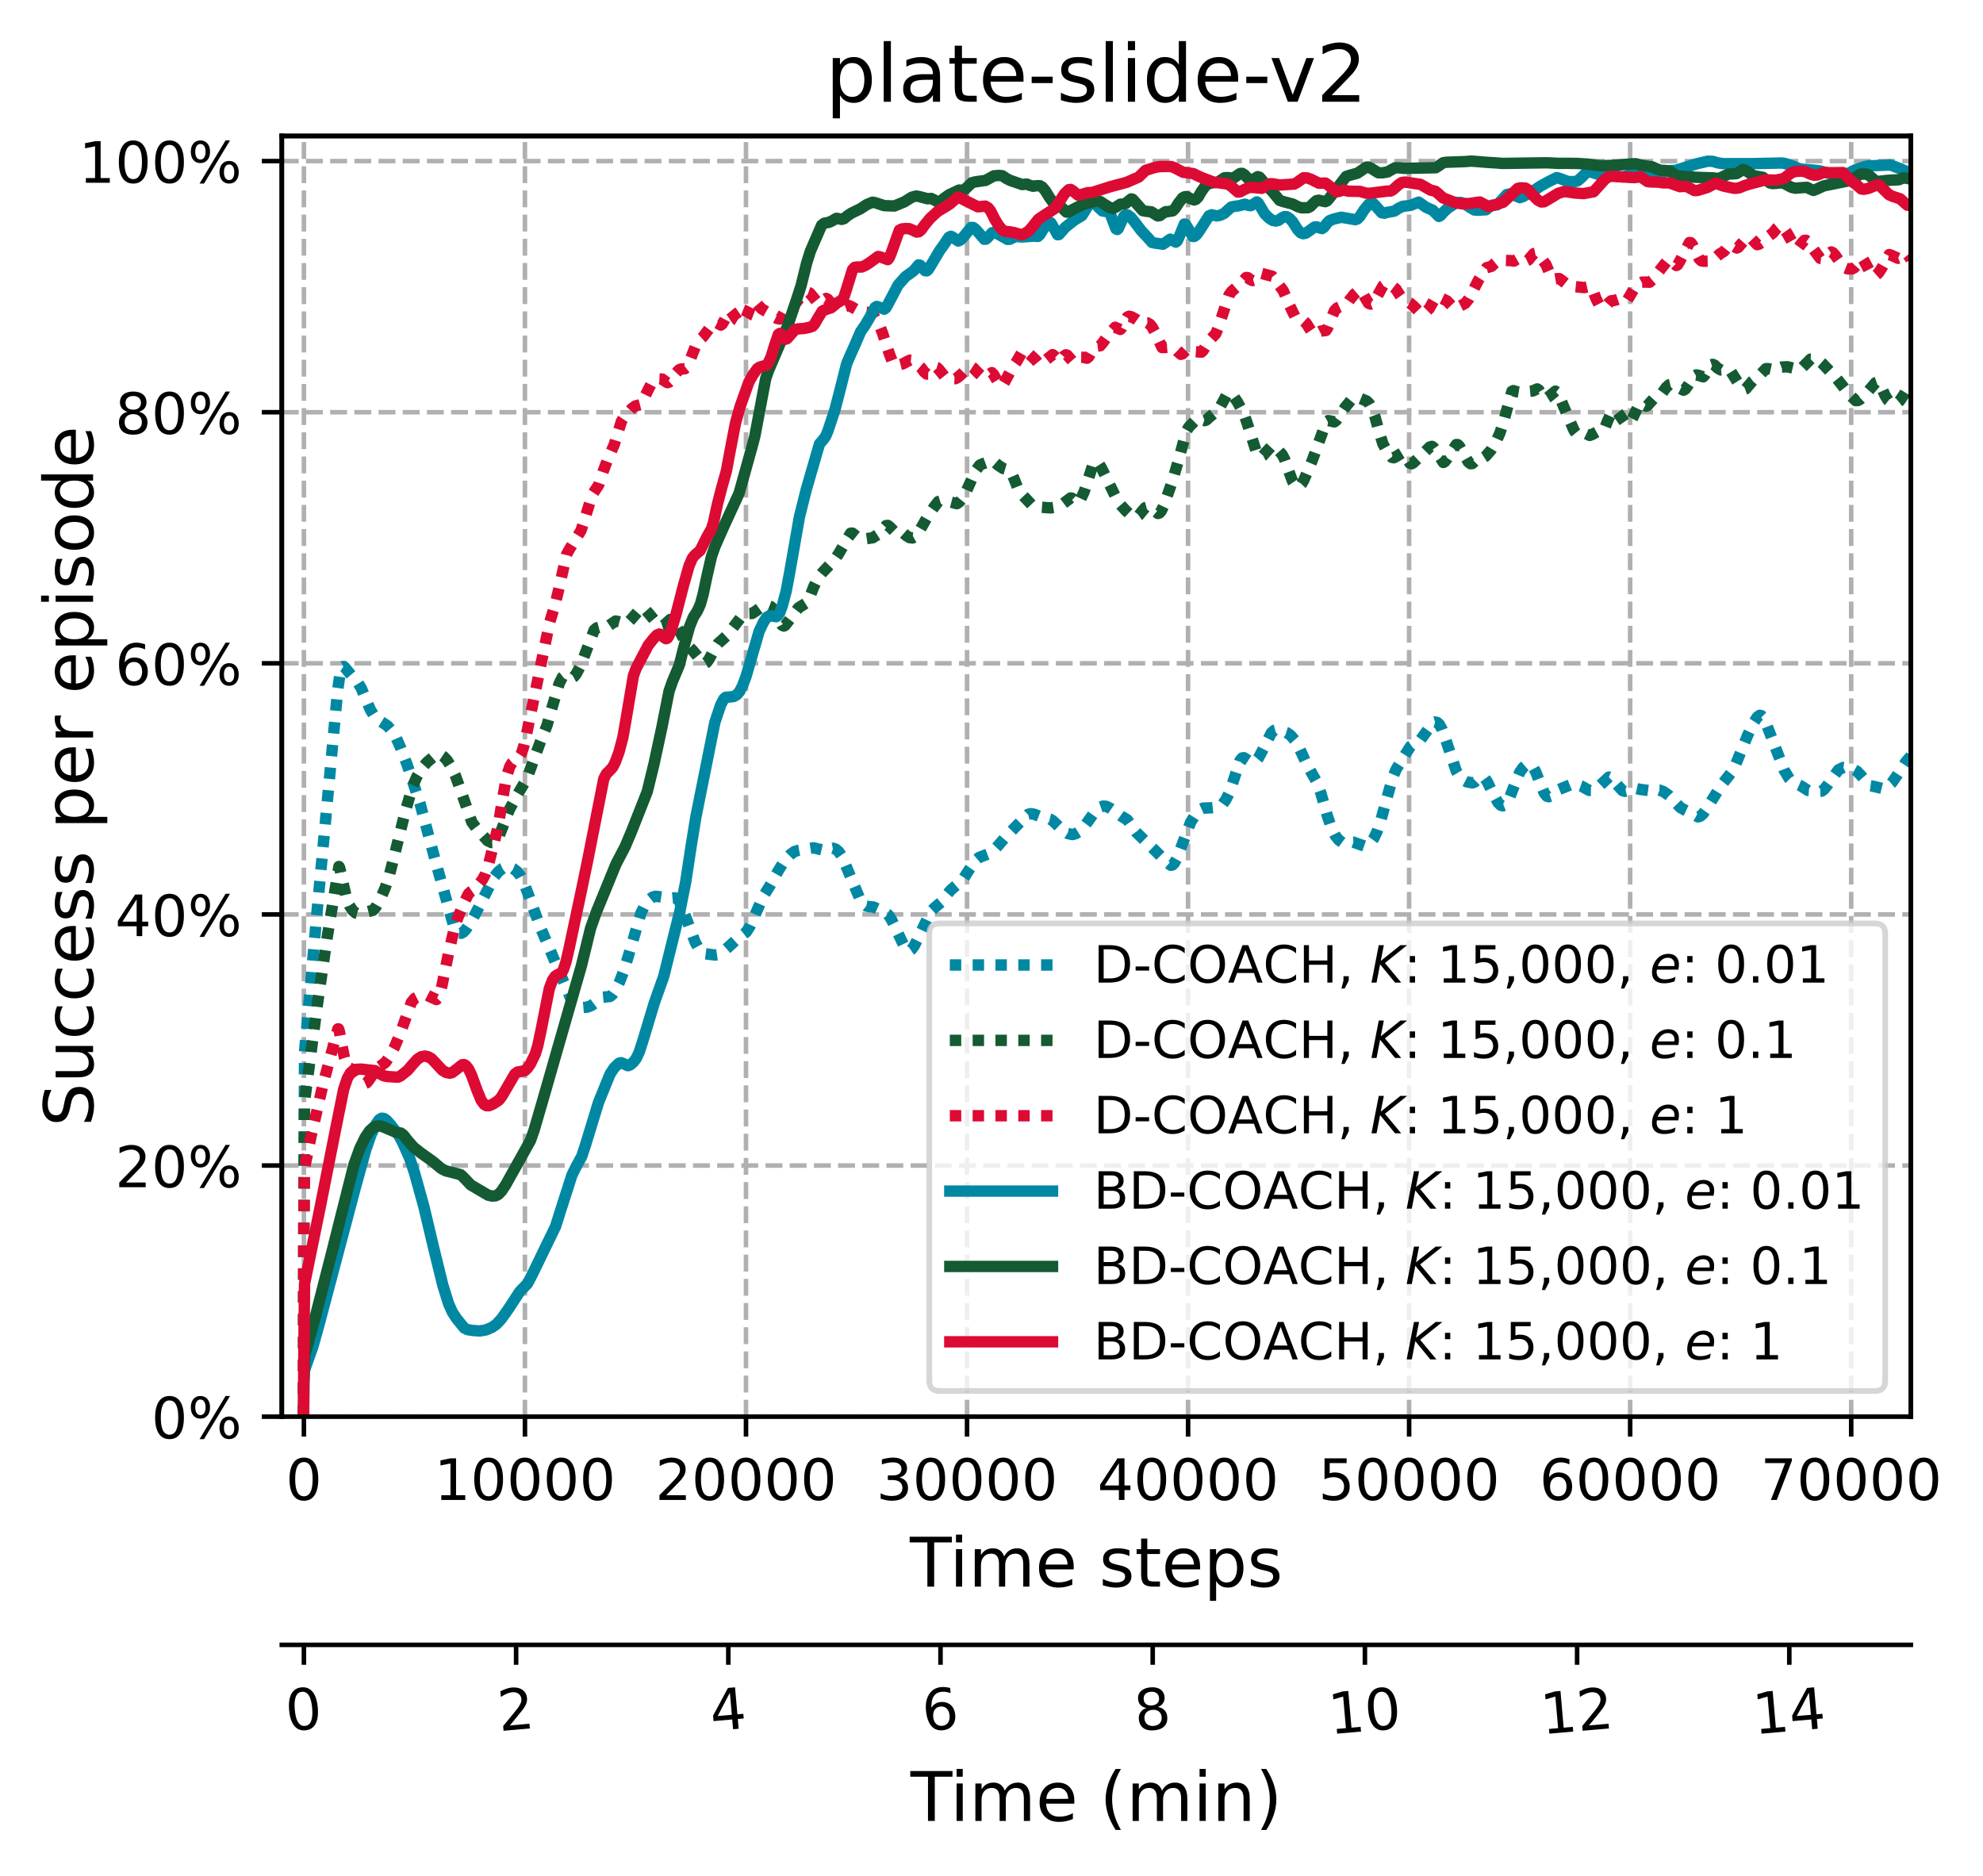<?xml version="1.0" encoding="utf-8" standalone="no"?>
<!DOCTYPE svg PUBLIC "-//W3C//DTD SVG 1.1//EN"
  "http://www.w3.org/Graphics/SVG/1.1/DTD/svg11.dtd">
<!-- Created with matplotlib (https://matplotlib.org/) -->
<svg height="328.906pt" version="1.1" viewBox="0 0 347.637 328.906" width="347.637pt" xmlns="http://www.w3.org/2000/svg" xmlns:xlink="http://www.w3.org/1999/xlink">
 <defs>
  <style type="text/css">*{stroke-linecap:butt;stroke-linejoin:round;}</style>
 </defs>
 <g id="figure_1">
  <g id="patch_1">
   <path d="M 0 328.906 
L 347.637 328.906 
L 347.637 0 
L 0 0 
z
" style="fill:#ffffff;"/>
  </g>
  <g id="axes_1">
   <g id="patch_2">
    <path d="M 49.403 248.342 
L 334.993 248.342 
L 334.993 23.838 
L 49.403 23.838 
z
" style="fill:#ffffff;"/>
   </g>
   <g id="matplotlib.axis_1">
    <g id="xtick_1">
     <g id="line2d_1">
      <path clip-path="url(#p888940bdb2)" d="M 53.278 248.342 
L 53.278 23.838 
" style="fill:none;stroke:#b0b0b0;stroke-dasharray:2.96,1.28;stroke-dashoffset:0;stroke-width:0.8;"/>
     </g>
     <g id="line2d_2">
      <defs>
       <path d="M 0 0 
L 0 3.5 
" id="m1bd5369f2c" style="stroke:#000000;stroke-width:0.8;"/>
      </defs>
      <g>
       <use style="stroke:#000000;stroke-width:0.8;" x="53.278" xlink:href="#m1bd5369f2c" y="248.342"/>
      </g>
     </g>
     <g id="text_1">
      <!-- 0 -->
      <g transform="translate(50.097 262.94)scale(0.1 -0.1)">
       <defs>
        <path d="M 31.781 66.406 
Q 24.172 66.406 20.328 58.906 
Q 16.5 51.422 16.5 36.375 
Q 16.5 21.391 20.328 13.891 
Q 24.172 6.391 31.781 6.391 
Q 39.453 6.391 43.281 13.891 
Q 47.125 21.391 47.125 36.375 
Q 47.125 51.422 43.281 58.906 
Q 39.453 66.406 31.781 66.406 
z
M 31.781 74.219 
Q 44.047 74.219 50.516 64.516 
Q 56.984 54.828 56.984 36.375 
Q 56.984 17.969 50.516 8.266 
Q 44.047 -1.422 31.781 -1.422 
Q 19.531 -1.422 13.062 8.266 
Q 6.594 17.969 6.594 36.375 
Q 6.594 54.828 13.062 64.516 
Q 19.531 74.219 31.781 74.219 
z
" id="DejaVuSans-48"/>
       </defs>
       <use xlink:href="#DejaVuSans-48"/>
      </g>
     </g>
    </g>
    <g id="xtick_2">
     <g id="line2d_3">
      <path clip-path="url(#p888940bdb2)" d="M 92.028 248.342 
L 92.028 23.838 
" style="fill:none;stroke:#b0b0b0;stroke-dasharray:2.96,1.28;stroke-dashoffset:0;stroke-width:0.8;"/>
     </g>
     <g id="line2d_4">
      <g>
       <use style="stroke:#000000;stroke-width:0.8;" x="92.028" xlink:href="#m1bd5369f2c" y="248.342"/>
      </g>
     </g>
     <g id="text_2">
      <!-- 10000 -->
      <g transform="translate(76.122 262.94)scale(0.1 -0.1)">
       <defs>
        <path d="M 12.406 8.297 
L 28.516 8.297 
L 28.516 63.922 
L 10.984 60.406 
L 10.984 69.391 
L 28.422 72.906 
L 38.281 72.906 
L 38.281 8.297 
L 54.391 8.297 
L 54.391 0 
L 12.406 0 
z
" id="DejaVuSans-49"/>
       </defs>
       <use xlink:href="#DejaVuSans-49"/>
       <use x="63.623" xlink:href="#DejaVuSans-48"/>
       <use x="127.246" xlink:href="#DejaVuSans-48"/>
       <use x="190.869" xlink:href="#DejaVuSans-48"/>
       <use x="254.492" xlink:href="#DejaVuSans-48"/>
      </g>
     </g>
    </g>
    <g id="xtick_3">
     <g id="line2d_5">
      <path clip-path="url(#p888940bdb2)" d="M 130.779 248.342 
L 130.779 23.838 
" style="fill:none;stroke:#b0b0b0;stroke-dasharray:2.96,1.28;stroke-dashoffset:0;stroke-width:0.8;"/>
     </g>
     <g id="line2d_6">
      <g>
       <use style="stroke:#000000;stroke-width:0.8;" x="130.779" xlink:href="#m1bd5369f2c" y="248.342"/>
      </g>
     </g>
     <g id="text_3">
      <!-- 20000 -->
      <g transform="translate(114.872 262.94)scale(0.1 -0.1)">
       <defs>
        <path d="M 19.188 8.297 
L 53.609 8.297 
L 53.609 0 
L 7.328 0 
L 7.328 8.297 
Q 12.938 14.109 22.625 23.891 
Q 32.328 33.688 34.812 36.531 
Q 39.547 41.844 41.422 45.531 
Q 43.312 49.219 43.312 52.781 
Q 43.312 58.594 39.234 62.25 
Q 35.156 65.922 28.609 65.922 
Q 23.969 65.922 18.812 64.312 
Q 13.672 62.703 7.812 59.422 
L 7.812 69.391 
Q 13.766 71.781 18.938 73 
Q 24.125 74.219 28.422 74.219 
Q 39.75 74.219 46.484 68.547 
Q 53.219 62.891 53.219 53.422 
Q 53.219 48.922 51.531 44.891 
Q 49.859 40.875 45.406 35.406 
Q 44.188 33.984 37.641 27.219 
Q 31.109 20.453 19.188 8.297 
z
" id="DejaVuSans-50"/>
       </defs>
       <use xlink:href="#DejaVuSans-50"/>
       <use x="63.623" xlink:href="#DejaVuSans-48"/>
       <use x="127.246" xlink:href="#DejaVuSans-48"/>
       <use x="190.869" xlink:href="#DejaVuSans-48"/>
       <use x="254.492" xlink:href="#DejaVuSans-48"/>
      </g>
     </g>
    </g>
    <g id="xtick_4">
     <g id="line2d_7">
      <path clip-path="url(#p888940bdb2)" d="M 169.529 248.342 
L 169.529 23.838 
" style="fill:none;stroke:#b0b0b0;stroke-dasharray:2.96,1.28;stroke-dashoffset:0;stroke-width:0.8;"/>
     </g>
     <g id="line2d_8">
      <g>
       <use style="stroke:#000000;stroke-width:0.8;" x="169.529" xlink:href="#m1bd5369f2c" y="248.342"/>
      </g>
     </g>
     <g id="text_4">
      <!-- 30000 -->
      <g transform="translate(153.623 262.94)scale(0.1 -0.1)">
       <defs>
        <path d="M 40.578 39.312 
Q 47.656 37.797 51.625 33 
Q 55.609 28.219 55.609 21.188 
Q 55.609 10.406 48.188 4.484 
Q 40.766 -1.422 27.094 -1.422 
Q 22.516 -1.422 17.656 -0.516 
Q 12.797 0.391 7.625 2.203 
L 7.625 11.719 
Q 11.719 9.328 16.594 8.109 
Q 21.484 6.891 26.812 6.891 
Q 36.078 6.891 40.938 10.547 
Q 45.797 14.203 45.797 21.188 
Q 45.797 27.641 41.281 31.266 
Q 36.766 34.906 28.719 34.906 
L 20.219 34.906 
L 20.219 43.016 
L 29.109 43.016 
Q 36.375 43.016 40.234 45.922 
Q 44.094 48.828 44.094 54.297 
Q 44.094 59.906 40.109 62.906 
Q 36.141 65.922 28.719 65.922 
Q 24.656 65.922 20.016 65.031 
Q 15.375 64.156 9.812 62.312 
L 9.812 71.094 
Q 15.438 72.656 20.344 73.438 
Q 25.25 74.219 29.594 74.219 
Q 40.828 74.219 47.359 69.109 
Q 53.906 64.016 53.906 55.328 
Q 53.906 49.266 50.438 45.094 
Q 46.969 40.922 40.578 39.312 
z
" id="DejaVuSans-51"/>
       </defs>
       <use xlink:href="#DejaVuSans-51"/>
       <use x="63.623" xlink:href="#DejaVuSans-48"/>
       <use x="127.246" xlink:href="#DejaVuSans-48"/>
       <use x="190.869" xlink:href="#DejaVuSans-48"/>
       <use x="254.492" xlink:href="#DejaVuSans-48"/>
      </g>
     </g>
    </g>
    <g id="xtick_5">
     <g id="line2d_9">
      <path clip-path="url(#p888940bdb2)" d="M 208.28 248.342 
L 208.28 23.838 
" style="fill:none;stroke:#b0b0b0;stroke-dasharray:2.96,1.28;stroke-dashoffset:0;stroke-width:0.8;"/>
     </g>
     <g id="line2d_10">
      <g>
       <use style="stroke:#000000;stroke-width:0.8;" x="208.28" xlink:href="#m1bd5369f2c" y="248.342"/>
      </g>
     </g>
     <g id="text_5">
      <!-- 40000 -->
      <g transform="translate(192.373 262.94)scale(0.1 -0.1)">
       <defs>
        <path d="M 37.797 64.312 
L 12.891 25.391 
L 37.797 25.391 
z
M 35.203 72.906 
L 47.609 72.906 
L 47.609 25.391 
L 58.016 25.391 
L 58.016 17.188 
L 47.609 17.188 
L 47.609 0 
L 37.797 0 
L 37.797 17.188 
L 4.891 17.188 
L 4.891 26.703 
z
" id="DejaVuSans-52"/>
       </defs>
       <use xlink:href="#DejaVuSans-52"/>
       <use x="63.623" xlink:href="#DejaVuSans-48"/>
       <use x="127.246" xlink:href="#DejaVuSans-48"/>
       <use x="190.869" xlink:href="#DejaVuSans-48"/>
       <use x="254.492" xlink:href="#DejaVuSans-48"/>
      </g>
     </g>
    </g>
    <g id="xtick_6">
     <g id="line2d_11">
      <path clip-path="url(#p888940bdb2)" d="M 247.03 248.342 
L 247.03 23.838 
" style="fill:none;stroke:#b0b0b0;stroke-dasharray:2.96,1.28;stroke-dashoffset:0;stroke-width:0.8;"/>
     </g>
     <g id="line2d_12">
      <g>
       <use style="stroke:#000000;stroke-width:0.8;" x="247.03" xlink:href="#m1bd5369f2c" y="248.342"/>
      </g>
     </g>
     <g id="text_6">
      <!-- 50000 -->
      <g transform="translate(231.124 262.94)scale(0.1 -0.1)">
       <defs>
        <path d="M 10.797 72.906 
L 49.516 72.906 
L 49.516 64.594 
L 19.828 64.594 
L 19.828 46.734 
Q 21.969 47.469 24.109 47.828 
Q 26.266 48.188 28.422 48.188 
Q 40.625 48.188 47.75 41.5 
Q 54.891 34.812 54.891 23.391 
Q 54.891 11.625 47.562 5.094 
Q 40.234 -1.422 26.906 -1.422 
Q 22.312 -1.422 17.547 -0.641 
Q 12.797 0.141 7.719 1.703 
L 7.719 11.625 
Q 12.109 9.234 16.797 8.062 
Q 21.484 6.891 26.703 6.891 
Q 35.156 6.891 40.078 11.328 
Q 45.016 15.766 45.016 23.391 
Q 45.016 31 40.078 35.438 
Q 35.156 39.891 26.703 39.891 
Q 22.75 39.891 18.812 39.016 
Q 14.891 38.141 10.797 36.281 
z
" id="DejaVuSans-53"/>
       </defs>
       <use xlink:href="#DejaVuSans-53"/>
       <use x="63.623" xlink:href="#DejaVuSans-48"/>
       <use x="127.246" xlink:href="#DejaVuSans-48"/>
       <use x="190.869" xlink:href="#DejaVuSans-48"/>
       <use x="254.492" xlink:href="#DejaVuSans-48"/>
      </g>
     </g>
    </g>
    <g id="xtick_7">
     <g id="line2d_13">
      <path clip-path="url(#p888940bdb2)" d="M 285.78 248.342 
L 285.78 23.838 
" style="fill:none;stroke:#b0b0b0;stroke-dasharray:2.96,1.28;stroke-dashoffset:0;stroke-width:0.8;"/>
     </g>
     <g id="line2d_14">
      <g>
       <use style="stroke:#000000;stroke-width:0.8;" x="285.78" xlink:href="#m1bd5369f2c" y="248.342"/>
      </g>
     </g>
     <g id="text_7">
      <!-- 60000 -->
      <g transform="translate(269.874 262.94)scale(0.1 -0.1)">
       <defs>
        <path d="M 33.016 40.375 
Q 26.375 40.375 22.484 35.828 
Q 18.609 31.297 18.609 23.391 
Q 18.609 15.531 22.484 10.953 
Q 26.375 6.391 33.016 6.391 
Q 39.656 6.391 43.531 10.953 
Q 47.406 15.531 47.406 23.391 
Q 47.406 31.297 43.531 35.828 
Q 39.656 40.375 33.016 40.375 
z
M 52.594 71.297 
L 52.594 62.312 
Q 48.875 64.062 45.094 64.984 
Q 41.312 65.922 37.594 65.922 
Q 27.828 65.922 22.672 59.328 
Q 17.531 52.734 16.797 39.406 
Q 19.672 43.656 24.016 45.922 
Q 28.375 48.188 33.594 48.188 
Q 44.578 48.188 50.953 41.516 
Q 57.328 34.859 57.328 23.391 
Q 57.328 12.156 50.688 5.359 
Q 44.047 -1.422 33.016 -1.422 
Q 20.359 -1.422 13.672 8.266 
Q 6.984 17.969 6.984 36.375 
Q 6.984 53.656 15.188 63.938 
Q 23.391 74.219 37.203 74.219 
Q 40.922 74.219 44.703 73.484 
Q 48.484 72.75 52.594 71.297 
z
" id="DejaVuSans-54"/>
       </defs>
       <use xlink:href="#DejaVuSans-54"/>
       <use x="63.623" xlink:href="#DejaVuSans-48"/>
       <use x="127.246" xlink:href="#DejaVuSans-48"/>
       <use x="190.869" xlink:href="#DejaVuSans-48"/>
       <use x="254.492" xlink:href="#DejaVuSans-48"/>
      </g>
     </g>
    </g>
    <g id="xtick_8">
     <g id="line2d_15">
      <path clip-path="url(#p888940bdb2)" d="M 324.531 248.342 
L 324.531 23.838 
" style="fill:none;stroke:#b0b0b0;stroke-dasharray:2.96,1.28;stroke-dashoffset:0;stroke-width:0.8;"/>
     </g>
     <g id="line2d_16">
      <g>
       <use style="stroke:#000000;stroke-width:0.8;" x="324.531" xlink:href="#m1bd5369f2c" y="248.342"/>
      </g>
     </g>
     <g id="text_8">
      <!-- 70000 -->
      <g transform="translate(308.625 262.94)scale(0.1 -0.1)">
       <defs>
        <path d="M 8.203 72.906 
L 55.078 72.906 
L 55.078 68.703 
L 28.609 0 
L 18.312 0 
L 43.219 64.594 
L 8.203 64.594 
z
" id="DejaVuSans-55"/>
       </defs>
       <use xlink:href="#DejaVuSans-55"/>
       <use x="63.623" xlink:href="#DejaVuSans-48"/>
       <use x="127.246" xlink:href="#DejaVuSans-48"/>
       <use x="190.869" xlink:href="#DejaVuSans-48"/>
       <use x="254.492" xlink:href="#DejaVuSans-48"/>
      </g>
     </g>
    </g>
    <g id="text_9">
     <!-- Time steps -->
     <g transform="translate(159.507 278.138)scale(0.12 -0.12)">
      <defs>
       <path d="M -0.297 72.906 
L 61.375 72.906 
L 61.375 64.594 
L 35.5 64.594 
L 35.5 0 
L 25.594 0 
L 25.594 64.594 
L -0.297 64.594 
z
" id="DejaVuSans-84"/>
       <path d="M 9.422 54.688 
L 18.406 54.688 
L 18.406 0 
L 9.422 0 
z
M 9.422 75.984 
L 18.406 75.984 
L 18.406 64.594 
L 9.422 64.594 
z
" id="DejaVuSans-105"/>
       <path d="M 52 44.188 
Q 55.375 50.25 60.062 53.125 
Q 64.75 56 71.094 56 
Q 79.641 56 84.281 50.016 
Q 88.922 44.047 88.922 33.016 
L 88.922 0 
L 79.891 0 
L 79.891 32.719 
Q 79.891 40.578 77.094 44.375 
Q 74.312 48.188 68.609 48.188 
Q 61.625 48.188 57.562 43.547 
Q 53.516 38.922 53.516 30.906 
L 53.516 0 
L 44.484 0 
L 44.484 32.719 
Q 44.484 40.625 41.703 44.406 
Q 38.922 48.188 33.109 48.188 
Q 26.219 48.188 22.156 43.531 
Q 18.109 38.875 18.109 30.906 
L 18.109 0 
L 9.078 0 
L 9.078 54.688 
L 18.109 54.688 
L 18.109 46.188 
Q 21.188 51.219 25.484 53.609 
Q 29.781 56 35.688 56 
Q 41.656 56 45.828 52.969 
Q 50 49.953 52 44.188 
z
" id="DejaVuSans-109"/>
       <path d="M 56.203 29.594 
L 56.203 25.203 
L 14.891 25.203 
Q 15.484 15.922 20.484 11.062 
Q 25.484 6.203 34.422 6.203 
Q 39.594 6.203 44.453 7.469 
Q 49.312 8.734 54.109 11.281 
L 54.109 2.781 
Q 49.266 0.734 44.188 -0.344 
Q 39.109 -1.422 33.891 -1.422 
Q 20.797 -1.422 13.156 6.188 
Q 5.516 13.812 5.516 26.812 
Q 5.516 40.234 12.766 48.109 
Q 20.016 56 32.328 56 
Q 43.359 56 49.781 48.891 
Q 56.203 41.797 56.203 29.594 
z
M 47.219 32.234 
Q 47.125 39.594 43.094 43.984 
Q 39.062 48.391 32.422 48.391 
Q 24.906 48.391 20.391 44.141 
Q 15.875 39.891 15.188 32.172 
z
" id="DejaVuSans-101"/>
       <path id="DejaVuSans-32"/>
       <path d="M 44.281 53.078 
L 44.281 44.578 
Q 40.484 46.531 36.375 47.5 
Q 32.281 48.484 27.875 48.484 
Q 21.188 48.484 17.844 46.438 
Q 14.5 44.391 14.5 40.281 
Q 14.5 37.156 16.891 35.375 
Q 19.281 33.594 26.516 31.984 
L 29.594 31.297 
Q 39.156 29.25 43.188 25.516 
Q 47.219 21.781 47.219 15.094 
Q 47.219 7.469 41.188 3.016 
Q 35.156 -1.422 24.609 -1.422 
Q 20.219 -1.422 15.453 -0.562 
Q 10.688 0.297 5.422 2 
L 5.422 11.281 
Q 10.406 8.688 15.234 7.391 
Q 20.062 6.109 24.812 6.109 
Q 31.156 6.109 34.562 8.281 
Q 37.984 10.453 37.984 14.406 
Q 37.984 18.062 35.516 20.016 
Q 33.062 21.969 24.703 23.781 
L 21.578 24.516 
Q 13.234 26.266 9.516 29.906 
Q 5.812 33.547 5.812 39.891 
Q 5.812 47.609 11.281 51.797 
Q 16.75 56 26.812 56 
Q 31.781 56 36.172 55.266 
Q 40.578 54.547 44.281 53.078 
z
" id="DejaVuSans-115"/>
       <path d="M 18.312 70.219 
L 18.312 54.688 
L 36.812 54.688 
L 36.812 47.703 
L 18.312 47.703 
L 18.312 18.016 
Q 18.312 11.328 20.141 9.422 
Q 21.969 7.516 27.594 7.516 
L 36.812 7.516 
L 36.812 0 
L 27.594 0 
Q 17.188 0 13.234 3.875 
Q 9.281 7.766 9.281 18.016 
L 9.281 47.703 
L 2.688 47.703 
L 2.688 54.688 
L 9.281 54.688 
L 9.281 70.219 
z
" id="DejaVuSans-116"/>
       <path d="M 18.109 8.203 
L 18.109 -20.797 
L 9.078 -20.797 
L 9.078 54.688 
L 18.109 54.688 
L 18.109 46.391 
Q 20.953 51.266 25.266 53.625 
Q 29.594 56 35.594 56 
Q 45.562 56 51.781 48.094 
Q 58.016 40.188 58.016 27.297 
Q 58.016 14.406 51.781 6.484 
Q 45.562 -1.422 35.594 -1.422 
Q 29.594 -1.422 25.266 0.953 
Q 20.953 3.328 18.109 8.203 
z
M 48.688 27.297 
Q 48.688 37.203 44.609 42.844 
Q 40.531 48.484 33.406 48.484 
Q 26.266 48.484 22.188 42.844 
Q 18.109 37.203 18.109 27.297 
Q 18.109 17.391 22.188 11.75 
Q 26.266 6.109 33.406 6.109 
Q 40.531 6.109 44.609 11.75 
Q 48.688 17.391 48.688 27.297 
z
" id="DejaVuSans-112"/>
      </defs>
      <use xlink:href="#DejaVuSans-84"/>
      <use x="57.959" xlink:href="#DejaVuSans-105"/>
      <use x="85.742" xlink:href="#DejaVuSans-109"/>
      <use x="183.154" xlink:href="#DejaVuSans-101"/>
      <use x="244.678" xlink:href="#DejaVuSans-32"/>
      <use x="276.465" xlink:href="#DejaVuSans-115"/>
      <use x="328.564" xlink:href="#DejaVuSans-116"/>
      <use x="367.773" xlink:href="#DejaVuSans-101"/>
      <use x="429.297" xlink:href="#DejaVuSans-112"/>
      <use x="492.773" xlink:href="#DejaVuSans-115"/>
     </g>
    </g>
   </g>
   <g id="matplotlib.axis_2">
    <g id="ytick_1">
     <g id="line2d_17">
      <path clip-path="url(#p888940bdb2)" d="M 49.403 248.342 
L 334.993 248.342 
" style="fill:none;stroke:#b0b0b0;stroke-dasharray:2.96,1.28;stroke-dashoffset:0;stroke-width:0.8;"/>
     </g>
     <g id="line2d_18">
      <defs>
       <path d="M 0 0 
L -3.5 0 
" id="m5fb948fc8d" style="stroke:#000000;stroke-width:0.8;"/>
      </defs>
      <g>
       <use style="stroke:#000000;stroke-width:0.8;" x="49.403" xlink:href="#m5fb948fc8d" y="248.342"/>
      </g>
     </g>
     <g id="text_10">
      <!-- 0% -->
      <g transform="translate(26.539 252.141)scale(0.1 -0.1)">
       <defs>
        <path d="M 72.703 32.078 
Q 68.453 32.078 66.031 28.469 
Q 63.625 24.859 63.625 18.406 
Q 63.625 12.062 66.031 8.422 
Q 68.453 4.781 72.703 4.781 
Q 76.859 4.781 79.266 8.422 
Q 81.688 12.062 81.688 18.406 
Q 81.688 24.812 79.266 28.438 
Q 76.859 32.078 72.703 32.078 
z
M 72.703 38.281 
Q 80.422 38.281 84.953 32.906 
Q 89.5 27.547 89.5 18.406 
Q 89.5 9.281 84.938 3.922 
Q 80.375 -1.422 72.703 -1.422 
Q 64.891 -1.422 60.344 3.922 
Q 55.812 9.281 55.812 18.406 
Q 55.812 27.594 60.375 32.938 
Q 64.938 38.281 72.703 38.281 
z
M 22.312 68.016 
Q 18.109 68.016 15.688 64.375 
Q 13.281 60.75 13.281 54.391 
Q 13.281 47.953 15.672 44.328 
Q 18.062 40.719 22.312 40.719 
Q 26.562 40.719 28.969 44.328 
Q 31.391 47.953 31.391 54.391 
Q 31.391 60.688 28.953 64.344 
Q 26.516 68.016 22.312 68.016 
z
M 66.406 74.219 
L 74.219 74.219 
L 28.609 -1.422 
L 20.797 -1.422 
z
M 22.312 74.219 
Q 30.031 74.219 34.609 68.875 
Q 39.203 63.531 39.203 54.391 
Q 39.203 45.172 34.641 39.844 
Q 30.078 34.516 22.312 34.516 
Q 14.547 34.516 10.031 39.859 
Q 5.516 45.219 5.516 54.391 
Q 5.516 63.484 10.047 68.844 
Q 14.594 74.219 22.312 74.219 
z
" id="DejaVuSans-37"/>
       </defs>
       <use xlink:href="#DejaVuSans-48"/>
       <use x="63.623" xlink:href="#DejaVuSans-37"/>
      </g>
     </g>
    </g>
    <g id="ytick_2">
     <g id="line2d_19">
      <path clip-path="url(#p888940bdb2)" d="M 49.403 204.321 
L 334.993 204.321 
" style="fill:none;stroke:#b0b0b0;stroke-dasharray:2.96,1.28;stroke-dashoffset:0;stroke-width:0.8;"/>
     </g>
     <g id="line2d_20">
      <g>
       <use style="stroke:#000000;stroke-width:0.8;" x="49.403" xlink:href="#m5fb948fc8d" y="204.321"/>
      </g>
     </g>
     <g id="text_11">
      <!-- 20% -->
      <g transform="translate(20.176 208.121)scale(0.1 -0.1)">
       <use xlink:href="#DejaVuSans-50"/>
       <use x="63.623" xlink:href="#DejaVuSans-48"/>
       <use x="127.246" xlink:href="#DejaVuSans-37"/>
      </g>
     </g>
    </g>
    <g id="ytick_3">
     <g id="line2d_21">
      <path clip-path="url(#p888940bdb2)" d="M 49.403 160.301 
L 334.993 160.301 
" style="fill:none;stroke:#b0b0b0;stroke-dasharray:2.96,1.28;stroke-dashoffset:0;stroke-width:0.8;"/>
     </g>
     <g id="line2d_22">
      <g>
       <use style="stroke:#000000;stroke-width:0.8;" x="49.403" xlink:href="#m5fb948fc8d" y="160.301"/>
      </g>
     </g>
     <g id="text_12">
      <!-- 40% -->
      <g transform="translate(20.176 164.1)scale(0.1 -0.1)">
       <use xlink:href="#DejaVuSans-52"/>
       <use x="63.623" xlink:href="#DejaVuSans-48"/>
       <use x="127.246" xlink:href="#DejaVuSans-37"/>
      </g>
     </g>
    </g>
    <g id="ytick_4">
     <g id="line2d_23">
      <path clip-path="url(#p888940bdb2)" d="M 49.403 116.281 
L 334.993 116.281 
" style="fill:none;stroke:#b0b0b0;stroke-dasharray:2.96,1.28;stroke-dashoffset:0;stroke-width:0.8;"/>
     </g>
     <g id="line2d_24">
      <g>
       <use style="stroke:#000000;stroke-width:0.8;" x="49.403" xlink:href="#m5fb948fc8d" y="116.281"/>
      </g>
     </g>
     <g id="text_13">
      <!-- 60% -->
      <g transform="translate(20.176 120.08)scale(0.1 -0.1)">
       <use xlink:href="#DejaVuSans-54"/>
       <use x="63.623" xlink:href="#DejaVuSans-48"/>
       <use x="127.246" xlink:href="#DejaVuSans-37"/>
      </g>
     </g>
    </g>
    <g id="ytick_5">
     <g id="line2d_25">
      <path clip-path="url(#p888940bdb2)" d="M 49.403 72.26 
L 334.993 72.26 
" style="fill:none;stroke:#b0b0b0;stroke-dasharray:2.96,1.28;stroke-dashoffset:0;stroke-width:0.8;"/>
     </g>
     <g id="line2d_26">
      <g>
       <use style="stroke:#000000;stroke-width:0.8;" x="49.403" xlink:href="#m5fb948fc8d" y="72.26"/>
      </g>
     </g>
     <g id="text_14">
      <!-- 80% -->
      <g transform="translate(20.176 76.059)scale(0.1 -0.1)">
       <defs>
        <path d="M 31.781 34.625 
Q 24.75 34.625 20.719 30.859 
Q 16.703 27.094 16.703 20.516 
Q 16.703 13.922 20.719 10.156 
Q 24.75 6.391 31.781 6.391 
Q 38.812 6.391 42.859 10.172 
Q 46.922 13.969 46.922 20.516 
Q 46.922 27.094 42.891 30.859 
Q 38.875 34.625 31.781 34.625 
z
M 21.922 38.812 
Q 15.578 40.375 12.031 44.719 
Q 8.5 49.078 8.5 55.328 
Q 8.5 64.062 14.719 69.141 
Q 20.953 74.219 31.781 74.219 
Q 42.672 74.219 48.875 69.141 
Q 55.078 64.062 55.078 55.328 
Q 55.078 49.078 51.531 44.719 
Q 48 40.375 41.703 38.812 
Q 48.828 37.156 52.797 32.312 
Q 56.781 27.484 56.781 20.516 
Q 56.781 9.906 50.312 4.234 
Q 43.844 -1.422 31.781 -1.422 
Q 19.734 -1.422 13.25 4.234 
Q 6.781 9.906 6.781 20.516 
Q 6.781 27.484 10.781 32.312 
Q 14.797 37.156 21.922 38.812 
z
M 18.312 54.391 
Q 18.312 48.734 21.844 45.562 
Q 25.391 42.391 31.781 42.391 
Q 38.141 42.391 41.719 45.562 
Q 45.312 48.734 45.312 54.391 
Q 45.312 60.062 41.719 63.234 
Q 38.141 66.406 31.781 66.406 
Q 25.391 66.406 21.844 63.234 
Q 18.312 60.062 18.312 54.391 
z
" id="DejaVuSans-56"/>
       </defs>
       <use xlink:href="#DejaVuSans-56"/>
       <use x="63.623" xlink:href="#DejaVuSans-48"/>
       <use x="127.246" xlink:href="#DejaVuSans-37"/>
      </g>
     </g>
    </g>
    <g id="ytick_6">
     <g id="line2d_27">
      <path clip-path="url(#p888940bdb2)" d="M 49.403 28.24 
L 334.993 28.24 
" style="fill:none;stroke:#b0b0b0;stroke-dasharray:2.96,1.28;stroke-dashoffset:0;stroke-width:0.8;"/>
     </g>
     <g id="line2d_28">
      <g>
       <use style="stroke:#000000;stroke-width:0.8;" x="49.403" xlink:href="#m5fb948fc8d" y="28.24"/>
      </g>
     </g>
     <g id="text_15">
      <!-- 100% -->
      <g transform="translate(13.814 32.039)scale(0.1 -0.1)">
       <use xlink:href="#DejaVuSans-49"/>
       <use x="63.623" xlink:href="#DejaVuSans-48"/>
       <use x="127.246" xlink:href="#DejaVuSans-48"/>
       <use x="190.869" xlink:href="#DejaVuSans-37"/>
      </g>
     </g>
    </g>
    <g id="text_16">
     <!-- Success per episode -->
     <g transform="translate(16.318 197.489)rotate(-90)scale(0.12 -0.12)">
      <defs>
       <path d="M 53.516 70.516 
L 53.516 60.891 
Q 47.906 63.578 42.922 64.891 
Q 37.938 66.219 33.297 66.219 
Q 25.25 66.219 20.875 63.094 
Q 16.5 59.969 16.5 54.203 
Q 16.5 49.359 19.406 46.891 
Q 22.312 44.438 30.422 42.922 
L 36.375 41.703 
Q 47.406 39.594 52.656 34.297 
Q 57.906 29 57.906 20.125 
Q 57.906 9.516 50.797 4.047 
Q 43.703 -1.422 29.984 -1.422 
Q 24.812 -1.422 18.969 -0.25 
Q 13.141 0.922 6.891 3.219 
L 6.891 13.375 
Q 12.891 10.016 18.656 8.297 
Q 24.422 6.594 29.984 6.594 
Q 38.422 6.594 43.016 9.906 
Q 47.609 13.234 47.609 19.391 
Q 47.609 24.75 44.312 27.781 
Q 41.016 30.812 33.5 32.328 
L 27.484 33.5 
Q 16.453 35.688 11.516 40.375 
Q 6.594 45.062 6.594 53.422 
Q 6.594 63.094 13.406 68.656 
Q 20.219 74.219 32.172 74.219 
Q 37.312 74.219 42.625 73.281 
Q 47.953 72.359 53.516 70.516 
z
" id="DejaVuSans-83"/>
       <path d="M 8.5 21.578 
L 8.5 54.688 
L 17.484 54.688 
L 17.484 21.922 
Q 17.484 14.156 20.5 10.266 
Q 23.531 6.391 29.594 6.391 
Q 36.859 6.391 41.078 11.031 
Q 45.312 15.672 45.312 23.688 
L 45.312 54.688 
L 54.297 54.688 
L 54.297 0 
L 45.312 0 
L 45.312 8.406 
Q 42.047 3.422 37.719 1 
Q 33.406 -1.422 27.688 -1.422 
Q 18.266 -1.422 13.375 4.438 
Q 8.5 10.297 8.5 21.578 
z
M 31.109 56 
z
" id="DejaVuSans-117"/>
       <path d="M 48.781 52.594 
L 48.781 44.188 
Q 44.969 46.297 41.141 47.344 
Q 37.312 48.391 33.406 48.391 
Q 24.656 48.391 19.812 42.844 
Q 14.984 37.312 14.984 27.297 
Q 14.984 17.281 19.812 11.734 
Q 24.656 6.203 33.406 6.203 
Q 37.312 6.203 41.141 7.25 
Q 44.969 8.297 48.781 10.406 
L 48.781 2.094 
Q 45.016 0.344 40.984 -0.531 
Q 36.969 -1.422 32.422 -1.422 
Q 20.062 -1.422 12.781 6.344 
Q 5.516 14.109 5.516 27.297 
Q 5.516 40.672 12.859 48.328 
Q 20.219 56 33.016 56 
Q 37.156 56 41.109 55.141 
Q 45.062 54.297 48.781 52.594 
z
" id="DejaVuSans-99"/>
       <path d="M 41.109 46.297 
Q 39.594 47.172 37.812 47.578 
Q 36.031 48 33.891 48 
Q 26.266 48 22.188 43.047 
Q 18.109 38.094 18.109 28.812 
L 18.109 0 
L 9.078 0 
L 9.078 54.688 
L 18.109 54.688 
L 18.109 46.188 
Q 20.953 51.172 25.484 53.578 
Q 30.031 56 36.531 56 
Q 37.453 56 38.578 55.875 
Q 39.703 55.766 41.062 55.516 
z
" id="DejaVuSans-114"/>
       <path d="M 30.609 48.391 
Q 23.391 48.391 19.188 42.75 
Q 14.984 37.109 14.984 27.297 
Q 14.984 17.484 19.156 11.844 
Q 23.344 6.203 30.609 6.203 
Q 37.797 6.203 41.984 11.859 
Q 46.188 17.531 46.188 27.297 
Q 46.188 37.016 41.984 42.703 
Q 37.797 48.391 30.609 48.391 
z
M 30.609 56 
Q 42.328 56 49.016 48.375 
Q 55.719 40.766 55.719 27.297 
Q 55.719 13.875 49.016 6.219 
Q 42.328 -1.422 30.609 -1.422 
Q 18.844 -1.422 12.172 6.219 
Q 5.516 13.875 5.516 27.297 
Q 5.516 40.766 12.172 48.375 
Q 18.844 56 30.609 56 
z
" id="DejaVuSans-111"/>
       <path d="M 45.406 46.391 
L 45.406 75.984 
L 54.391 75.984 
L 54.391 0 
L 45.406 0 
L 45.406 8.203 
Q 42.578 3.328 38.25 0.953 
Q 33.938 -1.422 27.875 -1.422 
Q 17.969 -1.422 11.734 6.484 
Q 5.516 14.406 5.516 27.297 
Q 5.516 40.188 11.734 48.094 
Q 17.969 56 27.875 56 
Q 33.938 56 38.25 53.625 
Q 42.578 51.266 45.406 46.391 
z
M 14.797 27.297 
Q 14.797 17.391 18.875 11.75 
Q 22.953 6.109 30.078 6.109 
Q 37.203 6.109 41.297 11.75 
Q 45.406 17.391 45.406 27.297 
Q 45.406 37.203 41.297 42.844 
Q 37.203 48.484 30.078 48.484 
Q 22.953 48.484 18.875 42.844 
Q 14.797 37.203 14.797 27.297 
z
" id="DejaVuSans-100"/>
      </defs>
      <use xlink:href="#DejaVuSans-83"/>
      <use x="63.477" xlink:href="#DejaVuSans-117"/>
      <use x="126.855" xlink:href="#DejaVuSans-99"/>
      <use x="181.836" xlink:href="#DejaVuSans-99"/>
      <use x="236.816" xlink:href="#DejaVuSans-101"/>
      <use x="298.34" xlink:href="#DejaVuSans-115"/>
      <use x="350.439" xlink:href="#DejaVuSans-115"/>
      <use x="402.539" xlink:href="#DejaVuSans-32"/>
      <use x="434.326" xlink:href="#DejaVuSans-112"/>
      <use x="497.803" xlink:href="#DejaVuSans-101"/>
      <use x="559.326" xlink:href="#DejaVuSans-114"/>
      <use x="600.439" xlink:href="#DejaVuSans-32"/>
      <use x="632.227" xlink:href="#DejaVuSans-101"/>
      <use x="693.75" xlink:href="#DejaVuSans-112"/>
      <use x="757.227" xlink:href="#DejaVuSans-105"/>
      <use x="785.01" xlink:href="#DejaVuSans-115"/>
      <use x="837.109" xlink:href="#DejaVuSans-111"/>
      <use x="898.291" xlink:href="#DejaVuSans-100"/>
      <use x="961.768" xlink:href="#DejaVuSans-101"/>
     </g>
    </g>
   </g>
   <g id="line2d_29">
    <path clip-path="url(#p888940bdb2)" d="M 53.2 248.342 
L 53.221 248.236 
L 53.243 227.61 
L 53.39 184.449 
L 55.587 159.747 
L 59.211 120.84 
L 59.645 117.875 
L 59.962 116.961 
L 60.191 116.829 
L 60.439 116.981 
L 60.954 117.618 
L 61.97 118.825 
L 62.721 119.642 
L 63.357 120.696 
L 63.977 122.196 
L 64.934 124.435 
L 65.62 125.558 
L 66.298 126.202 
L 67.236 126.775 
L 67.972 127.288 
L 68.662 128.1 
L 69.472 129.386 
L 70.289 131.219 
L 71.405 134.145 
L 73.614 140.785 
L 74.629 144.577 
L 76.392 151.141 
L 79.547 162.349 
L 80.07 163.258 
L 80.473 163.574 
L 80.849 163.606 
L 81.225 163.403 
L 81.732 162.838 
L 82.755 161.295 
L 83.856 159.197 
L 86.599 153.771 
L 87.293 152.879 
L 88.052 152.253 
L 88.754 151.939 
L 89.242 151.982 
L 90.005 152.294 
L 90.653 152.783 
L 91.222 153.53 
L 91.827 154.702 
L 92.629 156.836 
L 94.749 162.606 
L 100.259 175.512 
L 100.836 176.179 
L 101.441 176.546 
L 102.03 176.632 
L 102.968 176.548 
L 103.673 176.272 
L 104.518 175.645 
L 105.63 174.818 
L 106.118 174.772 
L 106.939 174.683 
L 107.362 174.334 
L 107.893 173.579 
L 108.61 172.142 
L 109.427 169.999 
L 110.373 166.866 
L 112.349 160.106 
L 113.062 158.659 
L 113.713 157.809 
L 114.376 157.28 
L 114.922 157.114 
L 115.538 157.19 
L 117.449 157.474 
L 118.301 157.389 
L 118.669 157.518 
L 119.033 157.92 
L 119.487 158.792 
L 120.219 160.749 
L 121.847 165.114 
L 122.56 166.426 
L 123.106 166.997 
L 123.621 167.195 
L 125.342 167.417 
L 125.916 167.333 
L 126.594 166.972 
L 127.562 166.133 
L 129.031 164.786 
L 130.841 163.369 
L 131.484 162.362 
L 132.15 160.872 
L 133.797 157.152 
L 134.929 155.338 
L 136.533 152.482 
L 137.56 150.833 
L 138.587 149.774 
L 139.257 149.282 
L 139.932 149.074 
L 141.106 148.859 
L 142.648 148.623 
L 143.345 148.807 
L 144.334 149.029 
L 144.911 148.917 
L 146.039 148.701 
L 146.488 148.844 
L 147.007 149.265 
L 147.492 149.976 
L 148.092 151.286 
L 150.631 157.302 
L 151.344 158.413 
L 151.867 158.827 
L 152.324 158.922 
L 153.118 158.999 
L 154.099 159.443 
L 155.722 160.362 
L 156.276 161.198 
L 157.144 162.999 
L 158.71 166.299 
L 159.132 166.66 
L 159.454 166.673 
L 159.803 166.433 
L 160.256 165.834 
L 160.958 164.444 
L 163.186 159.745 
L 163.864 159.105 
L 164.929 158.204 
L 165.747 157.124 
L 166.681 156.019 
L 167.843 155.018 
L 168.925 153.991 
L 169.909 152.448 
L 171.048 150.816 
L 171.629 150.32 
L 172.439 150.008 
L 173.505 149.596 
L 174.086 149.194 
L 174.811 148.43 
L 176.14 146.893 
L 178.519 144.448 
L 180.236 142.756 
L 180.689 142.64 
L 181.305 142.737 
L 182.348 143.143 
L 183.378 143.439 
L 184.134 143.622 
L 184.572 143.886 
L 185.452 144.741 
L 186.339 145.586 
L 187.172 146.11 
L 187.994 146.3 
L 188.571 146.148 
L 189.191 145.764 
L 189.912 145.071 
L 190.683 144.051 
L 192.132 142.025 
L 192.76 141.53 
L 193.38 141.312 
L 193.903 141.344 
L 194.701 141.734 
L 195.589 142.346 
L 196.585 143.074 
L 197.635 143.721 
L 198.325 144.698 
L 199.177 145.886 
L 202.789 149.384 
L 204.067 150.678 
L 205.249 151.687 
L 205.532 151.638 
L 205.842 151.334 
L 206.276 150.562 
L 206.919 148.902 
L 208.725 144.145 
L 209.593 142.76 
L 210.442 141.892 
L 210.934 141.667 
L 212.286 141.61 
L 213.798 141.448 
L 214.29 141.043 
L 214.89 140.205 
L 215.495 138.987 
L 216.181 136.992 
L 217.386 133.327 
L 217.758 132.874 
L 218.06 132.825 
L 218.393 133.021 
L 219.354 133.643 
L 219.773 133.657 
L 220.172 133.427 
L 220.602 132.908 
L 221.218 131.756 
L 222.885 128.468 
L 223.369 128.047 
L 223.795 127.938 
L 224.407 128.076 
L 225.593 128.447 
L 226.229 128.887 
L 227.07 129.852 
L 227.678 130.917 
L 228.875 133.504 
L 229.724 135.107 
L 230.921 137.229 
L 231.557 139.031 
L 232.681 142.974 
L 233.429 145.166 
L 234.087 146.48 
L 234.684 147.236 
L 235.331 147.718 
L 235.726 147.739 
L 237.265 147.635 
L 239.311 148.362 
L 239.76 148.192 
L 240.276 147.739 
L 240.838 146.972 
L 241.415 145.737 
L 242.116 143.641 
L 243.116 139.972 
L 244.151 136.283 
L 244.771 134.825 
L 245.515 133.638 
L 246.329 132.306 
L 247.27 130.838 
L 247.824 130.456 
L 248.987 129.75 
L 249.584 128.913 
L 251.192 126.684 
L 251.579 126.563 
L 252.013 126.686 
L 252.323 126.982 
L 252.769 127.793 
L 253.342 129.344 
L 255.288 135.143 
L 255.919 136.189 
L 256.477 136.708 
L 257.136 137.056 
L 258.132 137.242 
L 258.539 137.081 
L 259.074 136.54 
L 259.562 136.188 
L 259.911 136.199 
L 260.317 136.462 
L 260.724 137.016 
L 261.437 138.49 
L 262.615 140.69 
L 263.1 141.166 
L 263.483 141.256 
L 263.832 141.118 
L 264.196 140.688 
L 264.688 139.733 
L 265.491 137.645 
L 266.409 135.407 
L 266.994 134.561 
L 267.603 134.04 
L 267.99 133.958 
L 268.428 134.117 
L 268.781 134.485 
L 269.234 135.323 
L 269.978 137.233 
L 270.734 139.04 
L 271.171 139.572 
L 271.509 139.67 
L 271.892 139.541 
L 272.423 139.127 
L 273.268 138.412 
L 275.736 137.399 
L 276.209 137.444 
L 277.255 137.816 
L 278.596 138.557 
L 279.142 138.56 
L 279.635 138.344 
L 280.506 137.671 
L 282.045 136.223 
L 282.394 136.374 
L 282.843 136.817 
L 284.412 138.58 
L 284.862 138.726 
L 285.323 138.614 
L 286.706 138.201 
L 287.474 138.372 
L 289.524 138.646 
L 290.372 138.489 
L 290.926 138.511 
L 291.647 138.783 
L 292.589 139.457 
L 293.666 140.607 
L 294.584 141.566 
L 295.266 141.945 
L 296.255 142.405 
L 297.673 143.204 
L 298.084 143.075 
L 298.533 142.689 
L 299.114 141.876 
L 301.742 137.67 
L 303.637 135.277 
L 304.264 134.038 
L 306.38 128.882 
L 307.36 126.787 
L 308.081 125.684 
L 308.504 125.396 
L 308.783 125.452 
L 309.096 125.769 
L 309.511 126.554 
L 310.336 128.675 
L 312.77 134.993 
L 313.677 136.505 
L 314.305 137.135 
L 314.932 137.432 
L 315.765 137.801 
L 316.943 138.561 
L 317.505 138.608 
L 318.722 138.696 
L 319.358 138.687 
L 319.745 138.408 
L 320.334 137.684 
L 322.279 134.964 
L 323.128 134.539 
L 323.953 134.644 
L 324.961 134.869 
L 325.511 135.176 
L 326.116 135.794 
L 327.79 137.737 
L 328.282 137.807 
L 329.088 138.002 
L 330.243 138.288 
L 330.669 138.061 
L 331.638 137.244 
L 332.552 135.946 
L 334.125 133.541 
L 334.997 132.526 
L 334.997 132.526 
" style="fill:none;stroke:#0088a3;stroke-dasharray:2,2;stroke-dashoffset:0;stroke-width:2;"/>
   </g>
   <g id="line2d_30">
    <path clip-path="url(#p888940bdb2)" d="M 53.2 248.342 
L 53.221 248.235 
L 53.251 217.138 
L 53.386 193.094 
L 55.607 176.324 
L 57.327 164.508 
L 59.412 151.9 
L 59.447 151.92 
L 59.567 152.192 
L 59.9 153.78 
L 60.714 157.296 
L 61.264 158.742 
L 61.815 159.597 
L 62.338 160.048 
L 62.795 160.167 
L 63.547 160.053 
L 65.391 159.577 
L 65.895 158.998 
L 66.627 157.711 
L 67.534 155.61 
L 68.243 153.473 
L 69.088 150.171 
L 71.018 142.367 
L 72.37 137.743 
L 73.072 136.156 
L 74.079 134.504 
L 74.846 133.634 
L 76.245 132.439 
L 76.85 132.217 
L 77.268 132.3 
L 77.803 132.662 
L 78.4 133.306 
L 79.097 134.424 
L 79.841 135.979 
L 80.605 138.09 
L 82.72 144.132 
L 83.6 145.3 
L 85.464 147.36 
L 86.161 147.7 
L 86.665 147.676 
L 86.995 147.446 
L 87.351 146.899 
L 87.886 145.567 
L 89.3 141.91 
L 90.796 139.172 
L 92.358 136.5 
L 93.171 134.295 
L 94.706 130.101 
L 95.872 127.228 
L 96.663 124.42 
L 98.015 119.855 
L 98.562 118.746 
L 98.937 118.451 
L 99.278 118.465 
L 99.871 118.752 
L 100.294 118.798 
L 100.627 118.618 
L 101.026 118.126 
L 101.716 116.82 
L 102.363 115.18 
L 104.161 110.459 
L 104.603 110.077 
L 105.045 109.962 
L 105.552 110.096 
L 105.951 110.056 
L 106.579 109.772 
L 107.924 108.869 
L 108.393 108.965 
L 109.679 109.327 
L 110.117 109.134 
L 110.632 108.592 
L 112.302 106.669 
L 112.709 106.7 
L 113.244 106.975 
L 113.728 107.528 
L 115.445 109.592 
L 115.976 109.744 
L 116.336 109.632 
L 116.732 109.294 
L 117.495 108.594 
L 117.813 108.606 
L 118.096 108.86 
L 118.596 109.711 
L 120.525 113.126 
L 121.397 113.984 
L 122.048 114.762 
L 123.238 116.228 
L 123.602 116.287 
L 123.897 116.116 
L 124.288 115.595 
L 125.241 113.801 
L 125.896 112.794 
L 126.663 112.118 
L 127.431 111.411 
L 130.29 107.693 
L 130.709 107.557 
L 131.251 107.556 
L 131.848 107.537 
L 132.604 107.045 
L 133.929 106.092 
L 134.433 106.073 
L 135.146 106.348 
L 135.568 106.755 
L 135.987 107.503 
L 137.095 109.596 
L 137.409 109.748 
L 137.641 109.62 
L 138.122 109.004 
L 139.97 106.562 
L 141.474 105.613 
L 141.819 105.023 
L 142.652 102.866 
L 143.438 101.236 
L 144.124 100.412 
L 145.725 98.725 
L 146.407 97.979 
L 146.961 97.167 
L 149.119 93.479 
L 149.418 93.454 
L 149.732 93.691 
L 150.747 94.493 
L 151.2 94.53 
L 152.998 94.269 
L 154.199 93.495 
L 154.785 92.743 
L 155.335 92.132 
L 155.637 92.105 
L 155.932 92.322 
L 157.23 93.607 
L 158.408 93.471 
L 158.896 93.904 
L 159.466 94.254 
L 159.989 94.309 
L 160.334 94.118 
L 160.892 93.532 
L 161.353 92.772 
L 162.74 90.326 
L 163.767 88.866 
L 164.48 87.928 
L 164.879 87.802 
L 165.286 87.904 
L 165.871 87.989 
L 166.778 88.035 
L 167.754 88.296 
L 168.181 88 
L 168.677 87.386 
L 169.362 86.209 
L 170.382 83.941 
L 171.188 82.312 
L 171.757 81.541 
L 172.191 81.343 
L 173.253 80.958 
L 173.815 80.746 
L 174.249 80.914 
L 174.985 81.548 
L 175.826 82.105 
L 176.535 82.312 
L 176.992 82.451 
L 177.314 82.849 
L 177.702 83.75 
L 178.57 85.924 
L 179.089 86.608 
L 181.03 88.664 
L 181.48 88.83 
L 184.134 89.039 
L 185.045 88.902 
L 185.475 88.844 
L 186.033 88.54 
L 187.688 87.292 
L 187.947 87.34 
L 188.331 87.699 
L 188.869 88.122 
L 189.098 88.035 
L 189.377 87.661 
L 190.047 86.227 
L 190.636 84.465 
L 191.679 81.188 
L 192 80.9 
L 192.256 80.947 
L 192.64 81.31 
L 193.07 81.986 
L 196.023 87.993 
L 196.647 88.723 
L 197.379 89.514 
L 198.142 90.241 
L 198.646 90.491 
L 199.348 90.532 
L 199.665 90.313 
L 200.2 89.646 
L 200.75 89.002 
L 201.142 88.895 
L 201.676 88.971 
L 202.11 89.3 
L 202.994 90.01 
L 203.277 89.92 
L 203.575 89.569 
L 204.001 88.673 
L 205.474 84.503 
L 206.691 80.363 
L 207.954 75.635 
L 208.4 74.88 
L 209.787 73.476 
L 210.151 73.383 
L 210.574 73.523 
L 211.19 73.736 
L 211.511 73.606 
L 212.038 73.109 
L 212.755 72.527 
L 213.453 72.065 
L 213.879 71.379 
L 215.127 69.068 
L 215.468 68.894 
L 215.778 68.976 
L 216.115 69.272 
L 216.971 70.525 
L 218.076 72.569 
L 218.599 74.068 
L 220.354 79.55 
L 220.746 79.989 
L 221.079 80.027 
L 221.428 79.85 
L 221.877 79.33 
L 222.985 78.138 
L 223.315 78.185 
L 223.691 78.476 
L 224.745 79.644 
L 225.171 80.436 
L 225.706 81.961 
L 226.608 84.402 
L 227.077 85.107 
L 227.492 85.349 
L 227.755 85.275 
L 228.182 84.831 
L 228.569 84.179 
L 230.022 80.776 
L 232.514 73.925 
L 232.843 73.738 
L 233.219 73.792 
L 233.921 73.958 
L 234.258 73.705 
L 234.738 73.026 
L 235.847 71.358 
L 236.916 70.066 
L 237.397 69.699 
L 237.811 69.663 
L 238.408 69.812 
L 239.578 70.295 
L 240.024 70.734 
L 240.462 71.538 
L 241.058 73.1 
L 241.706 75.462 
L 242.43 77.8 
L 242.953 78.755 
L 244.015 80.179 
L 244.325 80.244 
L 244.697 80.065 
L 245.805 79.384 
L 246.1 79.603 
L 246.511 80.231 
L 247.185 81.213 
L 247.476 81.298 
L 247.755 81.137 
L 249.58 79.421 
L 250.641 78.361 
L 251.037 78.251 
L 251.308 78.436 
L 251.73 79.029 
L 253.032 81.074 
L 253.257 80.949 
L 253.714 80.379 
L 255.303 77.925 
L 255.563 77.944 
L 255.838 78.221 
L 256.315 79.062 
L 257.4 80.972 
L 257.787 81.287 
L 258.085 81.268 
L 258.388 81.001 
L 259.213 80.197 
L 259.585 80.229 
L 260.046 80.234 
L 260.449 79.979 
L 261.387 78.901 
L 262.255 77.452 
L 262.952 75.894 
L 263.596 73.883 
L 265.053 68.597 
L 265.32 68.478 
L 265.832 68.66 
L 266.471 68.765 
L 267.192 68.688 
L 268.672 68.546 
L 269.482 68.176 
L 269.769 68.365 
L 270.125 68.925 
L 270.737 69.793 
L 271.028 69.853 
L 271.354 69.654 
L 272.679 68.569 
L 272.966 68.788 
L 273.357 69.417 
L 274.07 71.154 
L 275.973 75.522 
L 276.352 75.986 
L 276.635 76.014 
L 277.05 75.79 
L 277.364 75.745 
L 277.856 75.933 
L 278.693 76.331 
L 279.115 76.174 
L 280.076 75.647 
L 281.018 75.483 
L 281.371 74.953 
L 281.828 73.781 
L 282.444 72.435 
L 282.851 72.012 
L 283.165 71.984 
L 283.506 72.19 
L 283.905 72.725 
L 284.827 74.068 
L 285.226 74.306 
L 285.556 74.257 
L 285.858 73.976 
L 286.199 73.31 
L 287.392 70.777 
L 287.656 70.719 
L 288.012 70.934 
L 288.563 71.212 
L 288.799 71.12 
L 289.229 70.615 
L 290.027 69.743 
L 290.903 69.276 
L 291.36 68.926 
L 292.089 67.925 
L 292.593 67.465 
L 293.003 67.373 
L 293.387 67.519 
L 295.135 68.395 
L 295.433 68.233 
L 295.801 67.728 
L 296.971 65.956 
L 297.371 65.726 
L 297.723 65.785 
L 298.576 66.057 
L 298.835 65.794 
L 299.351 64.875 
L 299.905 63.997 
L 300.261 63.873 
L 300.564 64.004 
L 301.11 64.526 
L 301.668 64.852 
L 302.075 64.813 
L 303.017 64.677 
L 303.365 64.996 
L 303.854 65.773 
L 304.985 67.571 
L 305.807 68.246 
L 306.078 68.148 
L 306.427 67.736 
L 307.236 66.779 
L 308.333 65.927 
L 309.585 64.631 
L 309.961 64.623 
L 311.139 64.88 
L 311.766 64.566 
L 312.375 64.345 
L 313.34 64.296 
L 314.289 64.516 
L 315.417 64.869 
L 315.816 64.555 
L 317.412 62.956 
L 317.792 62.967 
L 319.028 63.333 
L 319.489 63.731 
L 322.062 66.437 
L 322.74 67.285 
L 324.135 69.082 
L 325.314 70.221 
L 325.686 70.217 
L 326.104 69.994 
L 327.131 69.027 
L 328.774 67.102 
L 329.142 66.975 
L 329.382 67.093 
L 329.673 67.536 
L 330.448 69.291 
L 330.987 70.169 
L 331.444 70.529 
L 332.099 70.716 
L 332.63 70.615 
L 333.013 70.303 
L 333.66 69.358 
L 334.997 67.151 
L 334.997 67.151 
" style="fill:none;stroke:#145a32;stroke-dasharray:2,2;stroke-dashoffset:0;stroke-width:2;"/>
   </g>
   <g id="line2d_31">
    <path clip-path="url(#p888940bdb2)" d="M 53.2 248.342 
L 53.221 248.239 
L 53.263 214.284 
L 53.386 204.785 
L 54.533 199.188 
L 56.645 190.021 
L 59.23 180.368 
L 59.327 180.354 
L 59.354 180.387 
L 59.493 180.794 
L 59.823 182.678 
L 60.389 185.428 
L 60.854 186.752 
L 61.226 187.217 
L 61.656 187.393 
L 62.109 187.692 
L 62.562 188.266 
L 63.64 189.839 
L 64.004 189.938 
L 64.302 189.804 
L 64.651 189.374 
L 66.073 187.302 
L 66.775 186.817 
L 67.577 186.24 
L 68.15 185.414 
L 69.131 183.633 
L 70.119 181.295 
L 72.111 175.73 
L 72.696 175.024 
L 73.122 174.804 
L 73.99 174.517 
L 74.811 174.413 
L 75.424 174.735 
L 76.516 175.225 
L 76.784 174.948 
L 77.086 174.284 
L 77.489 172.738 
L 78.597 167.279 
L 79.558 163.102 
L 80.237 160.929 
L 81.403 158.142 
L 82.128 156.685 
L 82.612 156.251 
L 83.302 155.783 
L 84.577 154.205 
L 85.045 153.319 
L 85.561 151.863 
L 87.32 144.941 
L 88.045 140.386 
L 88.835 135.999 
L 89.374 134.368 
L 89.761 133.728 
L 90.366 133.23 
L 91.013 132.716 
L 91.397 132.111 
L 91.78 130.963 
L 92.334 128.564 
L 96.314 109.295 
L 97.391 105.641 
L 97.814 103.9 
L 99.337 97.16 
L 99.918 96.127 
L 101.848 93.013 
L 102.247 91.829 
L 103.828 86.715 
L 104.948 85.012 
L 105.781 82.525 
L 106.424 80.81 
L 107.664 77.965 
L 108.947 73.84 
L 109.493 73.029 
L 110.776 71.597 
L 111.384 71.169 
L 112.202 70.955 
L 112.62 70.389 
L 113.678 68.233 
L 114.364 66.895 
L 114.701 66.576 
L 115.306 66.418 
L 116.096 66.452 
L 116.561 66.821 
L 117.018 67.083 
L 117.332 66.974 
L 117.697 66.632 
L 118.464 65.465 
L 119.064 64.81 
L 119.378 64.697 
L 120.053 64.644 
L 120.394 64.374 
L 120.762 63.673 
L 121.428 61.947 
L 122.176 60.077 
L 122.618 59.609 
L 123.23 59.062 
L 124.424 57.489 
L 125.431 56.489 
L 125.737 56.63 
L 126.373 56.985 
L 126.625 56.788 
L 126.958 56.197 
L 127.861 54.455 
L 128.093 54.488 
L 128.334 54.787 
L 129.221 56.087 
L 129.849 56.464 
L 130.17 56.485 
L 130.48 56.24 
L 130.841 55.63 
L 131.461 54.024 
L 131.984 52.99 
L 132.251 52.856 
L 132.503 52.99 
L 133.018 53.605 
L 133.565 54.169 
L 134.813 54.89 
L 135.409 55.429 
L 136.122 55.785 
L 136.696 55.923 
L 136.994 55.641 
L 137.428 54.849 
L 138.134 53.657 
L 138.506 53.5 
L 138.974 53.491 
L 139.265 53.39 
L 139.633 52.953 
L 140.707 51.633 
L 141.617 51.239 
L 141.923 51.348 
L 142.276 51.748 
L 143.283 52.996 
L 143.624 53.043 
L 143.965 52.878 
L 144.837 52.314 
L 145.116 52.456 
L 145.593 53.034 
L 146.089 53.457 
L 146.434 53.471 
L 146.918 53.488 
L 147.964 53.817 
L 148.743 53.542 
L 149.166 53.719 
L 150.1 54.238 
L 151.204 54.646 
L 151.809 54.731 
L 152.673 54.806 
L 153.122 55.295 
L 154.103 56.852 
L 154.703 58.36 
L 155.924 62.062 
L 156.552 63.691 
L 156.885 64.005 
L 157.245 64.048 
L 158.284 63.78 
L 158.935 63.425 
L 159.52 63.139 
L 159.88 63.18 
L 160.326 63.48 
L 161.45 64.423 
L 162.027 65.19 
L 162.477 65.576 
L 162.783 65.58 
L 163.12 65.28 
L 164.003 64.377 
L 164.302 64.46 
L 164.678 64.851 
L 165.883 66.366 
L 166.235 66.342 
L 166.681 66.345 
L 167.491 66.383 
L 167.874 66.182 
L 168.711 65.453 
L 169.886 64.239 
L 170.269 64.251 
L 170.637 64.493 
L 171.463 65.354 
L 172.28 66.082 
L 172.614 66.145 
L 172.935 65.961 
L 173.877 65.321 
L 174.183 65.634 
L 174.582 66.34 
L 175.299 67.532 
L 175.566 67.65 
L 175.811 67.485 
L 176.14 66.931 
L 177.454 64.468 
L 178.217 63.399 
L 179.325 61.464 
L 179.616 61.399 
L 179.941 61.589 
L 181.518 63.06 
L 182.131 63.802 
L 182.421 63.804 
L 182.805 63.561 
L 184.533 62.168 
L 184.828 62.396 
L 185.673 63.236 
L 185.967 63.08 
L 186.467 62.459 
L 186.854 62.2 
L 187.087 62.259 
L 187.405 62.617 
L 188.133 63.459 
L 188.416 63.455 
L 188.78 63.203 
L 189.497 62.632 
L 189.854 62.638 
L 190.563 62.794 
L 190.873 62.528 
L 191.249 61.843 
L 191.873 60.823 
L 192.175 60.705 
L 192.868 60.616 
L 193.244 60.182 
L 194.465 58.489 
L 195.5 57.369 
L 195.841 57.524 
L 196.399 57.751 
L 196.608 57.536 
L 197.03 56.656 
L 197.627 55.588 
L 197.929 55.44 
L 198.29 55.515 
L 199.208 56.007 
L 200.092 56.635 
L 200.425 56.635 
L 201.157 56.604 
L 201.576 56.837 
L 201.967 57.315 
L 202.463 58.225 
L 203.73 60.933 
L 204.075 60.928 
L 205.214 60.808 
L 205.85 61.036 
L 206.361 61.543 
L 207.024 62.117 
L 207.307 62.024 
L 207.722 61.608 
L 208.194 61.142 
L 208.477 61.159 
L 209.07 61.472 
L 209.628 61.652 
L 210.624 61.73 
L 210.915 61.447 
L 211.364 60.716 
L 212.003 59.71 
L 213.127 58.503 
L 213.643 57.244 
L 214.387 54.947 
L 215.448 51.735 
L 215.902 51.101 
L 217.483 49.726 
L 218.475 48.641 
L 218.765 48.673 
L 219.176 49.011 
L 219.587 49.184 
L 219.881 49.095 
L 220.226 48.671 
L 220.889 47.965 
L 221.168 47.927 
L 223.043 48.433 
L 224.95 50.941 
L 226.012 53.412 
L 227.163 55.794 
L 227.523 55.927 
L 228.271 56.023 
L 229.011 56.691 
L 229.53 57.533 
L 230.197 58.512 
L 230.476 58.597 
L 230.797 58.419 
L 231.557 58.038 
L 232.437 57.938 
L 232.719 57.524 
L 233.188 56.297 
L 233.936 54.48 
L 234.378 54.011 
L 235.006 53.732 
L 236.23 53.139 
L 236.687 52.464 
L 237.397 51.591 
L 238.218 50.882 
L 238.509 50.887 
L 238.757 51.159 
L 239.299 52.148 
L 239.908 53.159 
L 240.311 53.313 
L 240.59 53.202 
L 240.931 52.798 
L 241.5 51.815 
L 242.45 50.086 
L 242.826 49.831 
L 243.248 49.799 
L 244.054 50.157 
L 244.701 50.654 
L 245.294 51.588 
L 245.898 52.438 
L 246.379 52.744 
L 247.197 53.139 
L 247.817 53.663 
L 249.045 54.935 
L 249.417 54.889 
L 250.107 54.545 
L 250.552 54.105 
L 250.982 53.34 
L 251.688 52.115 
L 251.982 52.006 
L 252.459 52.164 
L 253.672 52.76 
L 254.951 54.097 
L 255.261 53.995 
L 256.477 53.385 
L 256.853 53.173 
L 257.481 52.408 
L 258.047 51.318 
L 259.159 49.145 
L 260.007 47.802 
L 260.62 46.924 
L 260.945 46.843 
L 261.492 46.672 
L 261.995 46.205 
L 262.515 45.787 
L 263.096 45.632 
L 264.878 45.686 
L 265.409 45.77 
L 265.785 45.525 
L 266.436 45.145 
L 266.82 45.282 
L 267.626 45.719 
L 267.944 45.571 
L 268.319 45.095 
L 268.893 44.461 
L 269.211 44.394 
L 269.536 44.576 
L 270.276 45.37 
L 271.005 46.352 
L 271.625 47.79 
L 272.179 48.812 
L 272.466 48.932 
L 272.935 48.85 
L 273.345 48.838 
L 273.675 49.054 
L 274.895 50.032 
L 276.193 50.252 
L 277.709 50.413 
L 278.119 50.336 
L 278.677 50.212 
L 278.945 50.372 
L 279.235 50.862 
L 279.805 52.374 
L 280.317 53.389 
L 280.685 53.701 
L 281.216 53.841 
L 281.545 53.651 
L 282.025 53.099 
L 282.459 52.73 
L 282.998 52.664 
L 283.393 52.552 
L 283.959 52.362 
L 284.312 52.51 
L 284.943 52.876 
L 285.207 52.708 
L 285.54 52.189 
L 286.586 50.423 
L 287.292 49.773 
L 287.888 49.453 
L 288.435 49.451 
L 289.19 49.47 
L 289.717 49.029 
L 291.426 46.798 
L 292.135 45.914 
L 292.624 45.576 
L 292.895 45.591 
L 293.197 45.862 
L 293.875 46.544 
L 294.085 46.437 
L 294.375 45.981 
L 296.185 42.514 
L 296.41 42.549 
L 296.669 42.87 
L 297.15 43.875 
L 297.886 45.368 
L 298.285 45.736 
L 298.673 45.797 
L 300.176 45.765 
L 300.657 45.261 
L 301.482 44.521 
L 302.23 44.061 
L 302.714 43.447 
L 303.265 42.883 
L 303.536 42.873 
L 303.908 43.142 
L 304.474 43.479 
L 304.737 43.36 
L 305.198 42.817 
L 305.962 41.964 
L 306.64 41.617 
L 306.946 41.72 
L 307.329 42.129 
L 308.054 42.892 
L 308.364 42.807 
L 308.837 42.467 
L 310.17 41.311 
L 310.817 40.829 
L 311.507 39.968 
L 311.952 39.588 
L 312.251 39.587 
L 312.541 39.817 
L 313.297 40.883 
L 314.254 42.569 
L 314.808 43.403 
L 315.087 43.502 
L 315.343 43.331 
L 315.827 42.679 
L 316.316 42.139 
L 316.618 42.129 
L 316.928 42.356 
L 317.47 43.084 
L 319.082 45.28 
L 319.334 45.304 
L 319.803 45.036 
L 321.043 44.166 
L 321.353 44.323 
L 321.748 44.793 
L 323.205 46.858 
L 323.891 47.126 
L 324.639 47.15 
L 325.05 46.952 
L 325.449 46.493 
L 326.379 45.33 
L 326.604 45.441 
L 326.871 45.871 
L 328.15 48.283 
L 328.503 48.377 
L 328.848 48.272 
L 329.309 47.868 
L 329.801 47.128 
L 331.192 44.629 
L 331.471 44.704 
L 332.738 45.277 
L 333.114 45.15 
L 333.614 44.706 
L 334.032 44.421 
L 334.292 44.512 
L 334.652 44.937 
L 334.997 45.458 
L 334.997 45.458 
" style="fill:none;stroke:#dd0a34;stroke-dasharray:2,2;stroke-dashoffset:0;stroke-width:2;"/>
   </g>
   <g id="line2d_32">
    <path clip-path="url(#p888940bdb2)" d="M 53.2 248.342 
L 53.228 248.231 
L 53.27 242.362 
L 53.39 240.165 
L 54.843 236.081 
L 55.89 232.332 
L 62.318 208.102 
L 64.105 201.618 
L 65.019 198.972 
L 65.953 196.994 
L 66.484 196.274 
L 66.918 196.021 
L 67.29 196.065 
L 67.728 196.345 
L 68.406 197.082 
L 69.91 199.012 
L 70.673 200.467 
L 71.832 203.088 
L 72.672 205.618 
L 74.312 211.524 
L 75.958 218.485 
L 77.64 225.329 
L 78.644 228.55 
L 79.322 230.06 
L 80.074 231.191 
L 81.391 232.798 
L 81.945 233.087 
L 82.968 233.241 
L 84.115 233.318 
L 85.193 233.136 
L 86.254 232.686 
L 87.045 232.121 
L 87.89 231.209 
L 89.126 229.464 
L 91.118 226.416 
L 92.466 225.025 
L 93.261 223.524 
L 97.403 214.979 
L 98.294 212.153 
L 100.267 206 
L 100.972 204.558 
L 101.987 202.707 
L 102.658 200.67 
L 104.928 193.25 
L 106.963 188.241 
L 107.714 187.141 
L 108.513 186.383 
L 108.892 186.287 
L 109.249 186.428 
L 110.07 186.821 
L 110.458 186.68 
L 111.043 186.192 
L 111.543 185.526 
L 112.054 184.444 
L 112.643 182.641 
L 114.693 175.85 
L 116.367 171.13 
L 119.188 159.744 
L 120.227 154.491 
L 121.134 148.492 
L 121.986 143.25 
L 125.326 126.613 
L 126.353 123.546 
L 126.915 122.489 
L 127.249 122.221 
L 127.702 122.211 
L 128.624 122.098 
L 129.167 121.791 
L 129.67 121.206 
L 130.166 120.231 
L 130.79 118.575 
L 131.55 115.956 
L 133.088 110.662 
L 133.855 109.046 
L 134.456 108.183 
L 134.867 107.965 
L 135.278 107.981 
L 136.076 108.107 
L 136.397 107.873 
L 136.727 107.345 
L 137.153 106.167 
L 137.827 103.618 
L 138.471 100.172 
L 140.145 90.612 
L 141.338 85.848 
L 143.667 77.809 
L 144.175 77.246 
L 144.729 76.514 
L 145.124 75.585 
L 146.337 71.956 
L 147.178 68.714 
L 148.418 63.797 
L 149.038 62.334 
L 149.929 60.346 
L 150.863 58.167 
L 151.688 56.97 
L 152.475 55.624 
L 153.417 53.882 
L 153.711 53.716 
L 154.025 53.812 
L 155.017 54.198 
L 155.292 53.982 
L 155.664 53.344 
L 157.447 49.954 
L 158.741 48.502 
L 160.182 47.457 
L 161.027 46.438 
L 161.302 46.489 
L 161.581 46.787 
L 162.174 47.45 
L 162.48 47.478 
L 162.736 47.251 
L 163.306 46.331 
L 164.689 43.989 
L 165.46 42.92 
L 166.332 41.607 
L 166.704 41.422 
L 166.952 41.538 
L 167.975 42.25 
L 168.367 42.068 
L 168.808 41.634 
L 170.265 39.866 
L 170.614 39.887 
L 171.017 40.186 
L 171.509 40.726 
L 172.559 41.945 
L 172.862 41.912 
L 173.148 41.65 
L 173.927 40.792 
L 174.249 40.737 
L 174.985 41.041 
L 176.617 41.96 
L 177.031 41.941 
L 177.601 41.664 
L 178.174 41.43 
L 178.903 41.536 
L 179.426 41.525 
L 181.069 41.403 
L 181.964 41.442 
L 182.282 41.153 
L 182.836 40.256 
L 183.642 39.062 
L 183.999 38.918 
L 184.219 39.058 
L 184.526 39.562 
L 185.401 41.144 
L 185.63 41.122 
L 185.909 40.819 
L 186.765 39.844 
L 188.346 38.588 
L 188.854 38.28 
L 189.656 37.808 
L 190.082 37.139 
L 190.873 35.838 
L 191.276 35.595 
L 191.71 35.611 
L 192.132 35.833 
L 192.64 36.407 
L 193.283 36.993 
L 193.69 37.048 
L 194.38 37.139 
L 194.659 37.547 
L 195.031 38.529 
L 195.631 40.109 
L 195.868 40.231 
L 196.05 40.061 
L 196.352 39.385 
L 197.065 37.848 
L 197.387 37.631 
L 197.72 37.695 
L 198.247 38.087 
L 198.96 38.966 
L 200.014 40.371 
L 201.029 41.456 
L 201.963 42.506 
L 202.397 42.6 
L 203.269 42.719 
L 203.858 42.815 
L 204.234 42.568 
L 205.145 41.927 
L 205.431 42.039 
L 206.125 42.445 
L 206.369 42.255 
L 206.636 41.695 
L 207.629 39.27 
L 207.822 39.326 
L 208.074 39.688 
L 209.101 41.45 
L 209.368 41.446 
L 209.764 41.16 
L 210.202 40.548 
L 211.957 37.831 
L 212.414 37.649 
L 212.806 37.74 
L 213.29 37.854 
L 213.894 37.741 
L 214.615 37.408 
L 215.131 36.927 
L 215.855 36.299 
L 216.293 36.194 
L 217.266 36.061 
L 218.203 35.799 
L 218.758 35.969 
L 219.254 36.06 
L 219.626 35.858 
L 220.339 35.398 
L 220.591 35.599 
L 220.99 36.264 
L 221.691 37.456 
L 222.493 38.248 
L 223.133 38.647 
L 223.687 38.743 
L 224.132 38.626 
L 224.667 38.227 
L 225.163 37.97 
L 225.585 37.993 
L 226.085 38.308 
L 226.612 38.878 
L 227.496 40.268 
L 228.023 40.809 
L 228.465 40.972 
L 228.957 40.855 
L 229.476 40.494 
L 230.437 39.803 
L 230.797 39.762 
L 231.321 39.952 
L 231.762 40.067 
L 232.088 39.85 
L 232.611 39.151 
L 233.08 38.679 
L 233.739 38.42 
L 235.141 38.082 
L 237.594 38.513 
L 237.978 38.378 
L 238.381 37.972 
L 239.14 36.79 
L 239.97 35.799 
L 240.407 35.581 
L 240.721 35.641 
L 241.035 35.957 
L 242.217 37.297 
L 242.709 37.377 
L 243.124 37.227 
L 243.535 37.171 
L 244.445 37.007 
L 245.166 36.524 
L 245.941 36.159 
L 246.538 36.1 
L 247.278 36.003 
L 248.704 35.437 
L 249.146 35.735 
L 249.998 36.341 
L 251.141 36.834 
L 252.253 37.941 
L 252.521 37.803 
L 253.087 37.164 
L 253.757 36.541 
L 254.993 35.717 
L 255.497 35.5 
L 256.117 35.494 
L 256.76 35.717 
L 257.531 36.249 
L 258.434 36.801 
L 259.039 36.85 
L 260.503 36.774 
L 261.027 36.311 
L 261.534 35.974 
L 261.941 35.961 
L 262.464 35.905 
L 262.825 35.583 
L 264.146 34.104 
L 264.77 33.982 
L 265.2 34.113 
L 266.436 34.644 
L 267.002 34.456 
L 268.947 33.37 
L 270.059 32.628 
L 271.361 31.906 
L 272.904 31.132 
L 273.462 31.29 
L 274.915 31.828 
L 276.031 31.835 
L 276.554 31.707 
L 276.996 31.346 
L 278.143 30.243 
L 278.689 30.108 
L 279.173 30.241 
L 280.289 30.605 
L 281.053 30.485 
L 282.188 30.383 
L 282.777 30.617 
L 283.668 30.929 
L 284.463 31.018 
L 285.013 30.877 
L 286.582 30.257 
L 288.884 30.576 
L 290.636 30.466 
L 292.476 29.947 
L 293.852 29.836 
L 297.51 28.69 
L 298.521 28.463 
L 299.386 28.255 
L 300.234 28.282 
L 301.149 28.551 
L 302.025 28.686 
L 307.081 28.687 
L 312.34 28.576 
L 312.886 28.652 
L 314.328 29.119 
L 315.014 29.426 
L 315.703 29.639 
L 318.307 29.861 
L 319.098 29.972 
L 321.004 30.494 
L 324.139 30.383 
L 324.732 30.03 
L 325.348 29.733 
L 326.763 29.251 
L 327.445 29.084 
L 331.405 28.923 
L 333.005 29.529 
L 333.854 29.906 
L 334.544 30.109 
L 334.997 30.122 
L 334.997 30.122 
" style="fill:none;stroke:#0088a3;stroke-linecap:square;stroke-width:2;"/>
   </g>
   <g id="line2d_33">
    <path clip-path="url(#p888940bdb2)" d="M 53.2 248.342 
L 53.228 248.231 
L 53.264 242.198 
L 53.39 237.677 
L 55.091 231.542 
L 58.195 219.439 
L 62.035 204.213 
L 63.082 201.314 
L 64.012 199.394 
L 64.775 198.26 
L 65.43 197.663 
L 66.042 197.39 
L 66.612 197.369 
L 67.278 197.585 
L 69.39 198.488 
L 70.274 198.627 
L 70.739 198.983 
L 71.506 199.967 
L 72.533 201.133 
L 73.738 202.081 
L 75.885 203.61 
L 77.334 204.83 
L 78.136 205.247 
L 79.276 205.534 
L 80.76 205.921 
L 81.201 206.322 
L 82.546 207.732 
L 85.58 209.514 
L 86.247 209.671 
L 86.874 209.63 
L 87.37 209.377 
L 87.917 208.816 
L 88.649 207.708 
L 92.993 199.934 
L 93.636 198.097 
L 95.384 192.089 
L 101.925 169.303 
L 103.533 162.729 
L 104.463 160.083 
L 108.001 151.446 
L 109.605 148.38 
L 110.745 145.672 
L 113.465 138.776 
L 114.666 133.85 
L 115.988 127.725 
L 117.29 121.161 
L 117.886 119.462 
L 119.095 116.571 
L 119.824 113.677 
L 120.886 109.85 
L 121.552 108.198 
L 122.265 107.079 
L 122.781 105.927 
L 123.273 104.153 
L 123.939 100.99 
L 124.734 97.536 
L 125.338 95.814 
L 126.733 92.646 
L 129.558 86.49 
L 130.108 84.539 
L 131.79 78.505 
L 132.325 76.478 
L 133.03 72.759 
L 134.235 66.365 
L 134.696 65.038 
L 138.141 56.968 
L 139.614 52.604 
L 140.424 50.121 
L 141.408 46.128 
L 142.063 44.041 
L 144.035 39.486 
L 144.469 39.144 
L 145.357 38.958 
L 145.829 38.742 
L 146.643 38.271 
L 146.972 38.32 
L 147.538 38.459 
L 147.976 38.326 
L 148.526 37.855 
L 149.259 37.366 
L 150.871 36.581 
L 151.971 35.852 
L 152.967 35.451 
L 153.463 35.542 
L 155.002 36.049 
L 156.796 36.11 
L 158.528 35.392 
L 159.834 34.576 
L 160.597 34.365 
L 161.101 34.445 
L 162.604 34.84 
L 163.244 34.788 
L 163.693 35.003 
L 164.468 35.437 
L 164.825 35.324 
L 165.456 34.795 
L 166.394 34.133 
L 168.13 33.32 
L 168.99 33.346 
L 169.417 32.95 
L 170.366 32.037 
L 170.932 31.888 
L 172.78 31.626 
L 174.249 30.821 
L 175.171 30.751 
L 175.733 30.82 
L 176.458 31.305 
L 177.109 31.632 
L 179.213 32.351 
L 180.011 32.27 
L 180.461 32.467 
L 181.096 32.646 
L 181.681 32.561 
L 182.297 32.556 
L 182.704 32.783 
L 183.231 33.405 
L 183.995 34.642 
L 184.712 35.61 
L 185.161 35.826 
L 185.824 36.062 
L 186.289 36.537 
L 186.947 37.176 
L 187.281 37.173 
L 187.722 36.917 
L 188.687 36.408 
L 189.951 35.797 
L 190.636 35.614 
L 191.524 35.41 
L 192.392 35.186 
L 192.899 35.334 
L 193.574 35.793 
L 194.604 36.42 
L 195.159 36.521 
L 195.713 36.249 
L 196.391 35.802 
L 196.891 35.768 
L 197.348 35.672 
L 197.747 35.307 
L 198.317 34.868 
L 198.573 34.941 
L 198.929 35.334 
L 200.328 36.918 
L 200.836 37.027 
L 201.843 37.138 
L 202.389 37.491 
L 202.967 37.849 
L 203.335 37.796 
L 203.738 37.491 
L 204.342 37.114 
L 204.854 37.081 
L 205.586 36.963 
L 206.016 36.531 
L 206.582 35.629 
L 207.315 34.689 
L 207.729 34.481 
L 208.14 34.509 
L 208.675 34.808 
L 209.345 35.054 
L 209.655 34.945 
L 210.043 34.558 
L 210.597 33.595 
L 211.298 32.595 
L 211.852 32.199 
L 212.418 32.076 
L 213.546 31.93 
L 214.096 31.538 
L 214.658 31.163 
L 215.1 31.128 
L 216.223 31.227 
L 216.723 30.882 
L 217.401 30.416 
L 217.769 30.391 
L 218.161 30.624 
L 218.742 31.259 
L 219.199 31.589 
L 219.533 31.564 
L 219.994 31.261 
L 220.501 30.964 
L 220.8 31.065 
L 221.152 31.453 
L 222.075 32.605 
L 222.966 33.484 
L 224.33 35.118 
L 224.892 35.318 
L 226.624 35.77 
L 227.531 36.234 
L 228.193 36.434 
L 229.294 36.409 
L 229.724 36.194 
L 230.22 35.675 
L 230.793 35.175 
L 231.212 35.097 
L 231.739 35.229 
L 232.328 35.352 
L 232.654 35.206 
L 233.06 34.729 
L 235.994 30.931 
L 236.563 30.743 
L 237.974 30.359 
L 238.668 29.885 
L 239.52 29.295 
L 239.911 29.278 
L 240.438 29.548 
L 241.632 30.285 
L 242.368 30.293 
L 243.279 30.136 
L 243.953 29.74 
L 244.558 29.417 
L 245.054 29.406 
L 246.255 29.515 
L 251.703 29.404 
L 252.242 29.052 
L 253.001 28.528 
L 253.544 28.442 
L 256.772 28.331 
L 257.911 28.24 
L 259.376 28.351 
L 260.527 28.449 
L 262.286 28.559 
L 263.406 28.648 
L 271.082 28.537 
L 271.9 28.569 
L 273.186 28.635 
L 274.833 28.631 
L 276.558 28.654 
L 278.29 28.764 
L 280.518 29.057 
L 283.347 28.962 
L 284.595 28.848 
L 285.935 28.737 
L 286.768 28.698 
L 287.559 28.931 
L 288.396 29.068 
L 289.648 29.243 
L 290.372 29.58 
L 291.062 29.844 
L 291.942 29.89 
L 292.775 30.024 
L 293.286 30.396 
L 293.871 30.786 
L 294.395 30.879 
L 296.177 30.989 
L 297.305 31.077 
L 300.374 31.188 
L 301.238 31.29 
L 301.773 31.096 
L 303.001 30.515 
L 303.861 30.48 
L 304.431 30.432 
L 304.892 30.147 
L 305.504 29.765 
L 305.869 29.782 
L 306.326 30.067 
L 307.391 30.801 
L 308.054 30.907 
L 309.054 31.078 
L 309.577 31.507 
L 310.29 32.077 
L 310.821 32.191 
L 311.821 32.093 
L 312.495 32.03 
L 312.96 32.248 
L 314.08 32.849 
L 314.781 32.992 
L 315.754 32.907 
L 316.777 32.842 
L 317.3 33.122 
L 317.904 33.378 
L 318.28 33.239 
L 319.722 32.584 
L 324.221 31.675 
L 326.151 30.53 
L 327.011 30.506 
L 327.522 30.652 
L 327.995 31.013 
L 328.797 31.749 
L 329.15 31.821 
L 330.859 31.619 
L 332.889 31.51 
L 333.687 31.173 
L 334.141 31.24 
L 334.962 31.391 
L 334.997 31.392 
L 334.997 31.392 
" style="fill:none;stroke:#145a32;stroke-linecap:square;stroke-width:2;"/>
   </g>
   <g id="line2d_34">
    <path clip-path="url(#p888940bdb2)" d="M 53.2 248.342 
L 53.226 248.232 
L 53.253 238.946 
L 53.39 225.03 
L 56.126 211.633 
L 58.935 197.457 
L 60.249 190.956 
L 60.881 189.056 
L 61.408 188.108 
L 61.888 187.681 
L 62.528 187.446 
L 63.314 187.412 
L 65.724 187.683 
L 66.441 188.14 
L 67.267 188.593 
L 67.937 188.719 
L 69.282 188.806 
L 69.786 188.822 
L 70.251 188.595 
L 71.491 187.597 
L 72.304 186.635 
L 73.165 185.683 
L 73.839 185.25 
L 74.505 185.131 
L 75.079 185.253 
L 75.683 185.621 
L 76.334 186.3 
L 77.543 187.608 
L 78.19 188 
L 78.822 188.132 
L 79.256 188.029 
L 79.927 187.529 
L 81.039 186.65 
L 81.364 186.623 
L 81.713 186.835 
L 82.155 187.414 
L 82.67 188.486 
L 83.647 191.167 
L 84.34 192.86 
L 84.863 193.587 
L 85.297 193.837 
L 85.7 193.839 
L 86.421 193.537 
L 87.425 192.888 
L 87.952 192.23 
L 89.013 190.418 
L 90.246 188.295 
L 90.738 187.924 
L 91.207 187.86 
L 92.001 187.687 
L 92.474 187.247 
L 92.974 186.532 
L 93.83 184.791 
L 94.272 183.33 
L 94.861 180.566 
L 96.291 173.332 
L 96.845 171.844 
L 97.322 171.137 
L 97.771 170.847 
L 98.461 170.531 
L 98.763 169.985 
L 99.201 168.69 
L 99.763 166.275 
L 102.01 155.716 
L 102.971 151.084 
L 105.851 136.513 
L 106.327 135.613 
L 106.846 135.113 
L 107.397 134.52 
L 107.858 133.621 
L 108.513 131.845 
L 109.183 129.321 
L 109.683 126.509 
L 111.039 118.461 
L 111.524 117.153 
L 113.612 113.168 
L 114.504 112.026 
L 115.127 111.344 
L 115.585 111.143 
L 115.899 111.25 
L 116.348 111.695 
L 116.755 111.968 
L 116.991 111.88 
L 117.255 111.487 
L 117.712 110.334 
L 118.491 107.772 
L 119.808 102.663 
L 120.793 99.203 
L 121.382 97.828 
L 121.823 97.295 
L 122.738 96.511 
L 123.323 95.331 
L 124.017 93.955 
L 124.73 92.704 
L 125.071 91.631 
L 125.784 88.33 
L 126.477 85.659 
L 127.338 82.58 
L 128 79.031 
L 128.938 74.174 
L 129.732 71.311 
L 131.286 66.963 
L 131.995 65.699 
L 132.767 64.625 
L 133.193 64.346 
L 134.386 64.011 
L 134.669 63.636 
L 135.181 62.543 
L 135.731 60.744 
L 136.44 58.644 
L 136.692 58.452 
L 136.924 58.564 
L 137.285 58.999 
L 137.727 59.462 
L 137.955 59.382 
L 138.343 58.963 
L 139.397 57.753 
L 139.904 57.654 
L 140.893 57.584 
L 141.865 57.391 
L 142.439 57.204 
L 142.791 56.818 
L 143.384 55.781 
L 144.14 54.552 
L 144.547 54.344 
L 145.74 53.936 
L 146.752 53.094 
L 147.643 52.58 
L 147.984 51.979 
L 148.398 50.708 
L 149.46 47.256 
L 149.832 46.865 
L 150.162 46.807 
L 151.065 46.805 
L 151.766 46.497 
L 152.665 45.897 
L 153.94 44.964 
L 154.327 45.038 
L 155.637 45.516 
L 155.893 45.181 
L 156.261 44.299 
L 157.671 40.344 
L 158.113 40.13 
L 158.795 40.061 
L 159.376 40.085 
L 159.985 40.334 
L 160.71 40.684 
L 161.097 40.616 
L 161.485 40.297 
L 162.085 39.454 
L 163.027 38.305 
L 164.368 37.069 
L 166.053 36.055 
L 166.596 35.687 
L 167.905 34.536 
L 168.27 34.677 
L 171.428 36.254 
L 172.734 36.133 
L 173.249 36.448 
L 173.66 36.972 
L 174.361 38.369 
L 175.098 39.585 
L 175.764 40.341 
L 176.256 40.561 
L 177.043 40.635 
L 177.81 40.783 
L 179.038 41.144 
L 179.581 40.972 
L 180.321 40.522 
L 180.891 39.875 
L 182.034 38.437 
L 182.983 37.792 
L 184.87 36.579 
L 185.37 35.903 
L 186.614 33.976 
L 187.37 33.247 
L 187.707 33.215 
L 188.032 33.418 
L 188.99 34.203 
L 189.35 34.158 
L 190.644 33.78 
L 191.501 33.724 
L 194.694 32.716 
L 197.48 31.971 
L 199.619 31.044 
L 200.843 29.855 
L 202.494 29.34 
L 203.405 29.19 
L 205.3 29.187 
L 205.885 29.405 
L 207.404 30.194 
L 208.245 30.311 
L 209.182 30.427 
L 209.872 30.779 
L 210.833 31.199 
L 211.701 31.524 
L 212.771 31.927 
L 214.79 32.197 
L 215.448 32.356 
L 215.882 32.687 
L 217.022 33.676 
L 217.425 33.617 
L 218.13 33.222 
L 219.002 32.857 
L 219.672 32.862 
L 221.191 33.016 
L 221.951 32.554 
L 222.613 32.208 
L 223.14 32.224 
L 224.384 32.432 
L 226.884 32.264 
L 227.376 31.989 
L 228.542 31.157 
L 229.166 31.19 
L 229.801 31.415 
L 231.224 32.117 
L 232.359 32.092 
L 232.824 32.423 
L 234.281 33.635 
L 234.684 33.567 
L 235.568 33.299 
L 236.296 33.506 
L 236.932 33.528 
L 238.412 33.555 
L 239.454 33.853 
L 240.039 33.897 
L 243.112 33.505 
L 243.771 33.488 
L 244.228 33.243 
L 245.135 32.412 
L 245.767 31.993 
L 246.294 31.916 
L 249.022 32.317 
L 250.793 33.334 
L 251.614 33.517 
L 252.044 33.86 
L 252.966 34.693 
L 254.024 35.098 
L 255.199 35.557 
L 256.38 35.741 
L 257.791 35.647 
L 259.426 35.413 
L 259.976 35.7 
L 260.868 36.187 
L 261.309 36.144 
L 263.522 35.454 
L 264.154 34.864 
L 266.08 33.03 
L 266.622 32.919 
L 267.428 32.976 
L 267.885 33.261 
L 268.595 34.076 
L 269.587 35.088 
L 270.199 35.405 
L 270.656 35.378 
L 271.133 35.127 
L 273.175 33.888 
L 274.194 33.578 
L 274.849 33.65 
L 276.058 33.832 
L 277.573 33.941 
L 279.356 33.624 
L 279.844 33.1 
L 281.32 31.451 
L 282.006 30.984 
L 282.525 30.899 
L 286.559 31.141 
L 287.543 30.989 
L 288.001 31.259 
L 288.814 31.82 
L 289.334 31.892 
L 290.682 31.921 
L 291.519 32.05 
L 292.701 32.065 
L 293.538 32.377 
L 294.503 32.722 
L 295.224 32.663 
L 295.747 32.72 
L 296.344 33.032 
L 297.045 33.402 
L 297.526 33.406 
L 299.32 32.861 
L 300.773 32.085 
L 301.362 32.333 
L 302.152 32.617 
L 303.354 32.879 
L 304.16 33.026 
L 304.904 32.927 
L 305.745 32.574 
L 306.613 32.295 
L 308.721 31.743 
L 309.476 31.54 
L 310.313 31.552 
L 311.359 31.581 
L 312.727 31.289 
L 313.305 30.837 
L 314.095 30.263 
L 314.742 30.063 
L 315.824 29.992 
L 316.533 30.117 
L 317.366 30.518 
L 318.028 30.715 
L 318.614 30.672 
L 319.315 30.387 
L 319.857 30.228 
L 320.551 30.272 
L 321.504 30.276 
L 323.035 30.247 
L 323.45 30.622 
L 324.515 31.728 
L 325.395 32.338 
L 326.309 33.128 
L 326.782 33.18 
L 327.584 33.009 
L 328.34 32.699 
L 329.181 32.387 
L 329.561 32.549 
L 330.01 33.011 
L 331.138 34.123 
L 331.789 34.422 
L 333.102 34.842 
L 333.726 35.406 
L 334.381 35.974 
L 334.695 35.966 
L 334.997 35.741 
L 334.997 35.741 
" style="fill:none;stroke:#dd0a34;stroke-linecap:square;stroke-width:2;"/>
   </g>
   <g id="patch_3">
    <path d="M 49.403 248.342 
L 49.403 23.838 
" style="fill:none;stroke:#000000;stroke-linecap:square;stroke-linejoin:miter;stroke-width:0.8;"/>
   </g>
   <g id="patch_4">
    <path d="M 334.993 248.342 
L 334.993 23.838 
" style="fill:none;stroke:#000000;stroke-linecap:square;stroke-linejoin:miter;stroke-width:0.8;"/>
   </g>
   <g id="patch_5">
    <path d="M 49.403 248.342 
L 334.993 248.342 
" style="fill:none;stroke:#000000;stroke-linecap:square;stroke-linejoin:miter;stroke-width:0.8;"/>
   </g>
   <g id="patch_6">
    <path d="M 49.403 23.838 
L 334.993 23.838 
" style="fill:none;stroke:#000000;stroke-linecap:square;stroke-linejoin:miter;stroke-width:0.8;"/>
   </g>
   <g id="text_17">
    <!-- plate-slide-v2 -->
    <g transform="translate(144.717 17.838)scale(0.14 -0.14)">
     <defs>
      <path d="M 9.422 75.984 
L 18.406 75.984 
L 18.406 0 
L 9.422 0 
z
" id="DejaVuSans-108"/>
      <path d="M 34.281 27.484 
Q 23.391 27.484 19.188 25 
Q 14.984 22.516 14.984 16.5 
Q 14.984 11.719 18.141 8.906 
Q 21.297 6.109 26.703 6.109 
Q 34.188 6.109 38.703 11.406 
Q 43.219 16.703 43.219 25.484 
L 43.219 27.484 
z
M 52.203 31.203 
L 52.203 0 
L 43.219 0 
L 43.219 8.297 
Q 40.141 3.328 35.547 0.953 
Q 30.953 -1.422 24.312 -1.422 
Q 15.922 -1.422 10.953 3.297 
Q 6 8.016 6 15.922 
Q 6 25.141 12.172 29.828 
Q 18.359 34.516 30.609 34.516 
L 43.219 34.516 
L 43.219 35.406 
Q 43.219 41.609 39.141 45 
Q 35.062 48.391 27.688 48.391 
Q 23 48.391 18.547 47.266 
Q 14.109 46.141 10.016 43.891 
L 10.016 52.203 
Q 14.938 54.109 19.578 55.047 
Q 24.219 56 28.609 56 
Q 40.484 56 46.344 49.844 
Q 52.203 43.703 52.203 31.203 
z
" id="DejaVuSans-97"/>
      <path d="M 4.891 31.391 
L 31.203 31.391 
L 31.203 23.391 
L 4.891 23.391 
z
" id="DejaVuSans-45"/>
      <path d="M 2.984 54.688 
L 12.5 54.688 
L 29.594 8.797 
L 46.688 54.688 
L 56.203 54.688 
L 35.688 0 
L 23.484 0 
z
" id="DejaVuSans-118"/>
     </defs>
     <use xlink:href="#DejaVuSans-112"/>
     <use x="63.477" xlink:href="#DejaVuSans-108"/>
     <use x="91.26" xlink:href="#DejaVuSans-97"/>
     <use x="152.539" xlink:href="#DejaVuSans-116"/>
     <use x="191.748" xlink:href="#DejaVuSans-101"/>
     <use x="253.271" xlink:href="#DejaVuSans-45"/>
     <use x="289.355" xlink:href="#DejaVuSans-115"/>
     <use x="341.455" xlink:href="#DejaVuSans-108"/>
     <use x="369.238" xlink:href="#DejaVuSans-105"/>
     <use x="397.021" xlink:href="#DejaVuSans-100"/>
     <use x="460.498" xlink:href="#DejaVuSans-101"/>
     <use x="522.021" xlink:href="#DejaVuSans-45"/>
     <use x="555.48" xlink:href="#DejaVuSans-118"/>
     <use x="614.66" xlink:href="#DejaVuSans-50"/>
    </g>
   </g>
   <g id="legend_1">
    <g id="patch_7">
     <path d="M 164.713 243.842 
L 328.693 243.842 
Q 330.493 243.842 330.493 242.042 
L 330.493 163.68 
Q 330.493 161.88 328.693 161.88 
L 164.713 161.88 
Q 162.913 161.88 162.913 163.68 
L 162.913 242.042 
Q 162.913 243.842 164.713 243.842 
z
" style="fill:#ffffff;opacity:0.8;stroke:#cccccc;stroke-linejoin:miter;"/>
    </g>
    <g id="line2d_35">
     <path d="M 166.513 169.168 
L 184.513 169.168 
" style="fill:none;stroke:#0088a3;stroke-dasharray:2,2;stroke-dashoffset:0;stroke-width:2;"/>
    </g>
    <g id="line2d_36"/>
    <g id="text_18">
     <!-- D-COACH, $K$: 15,000, $e$: 0.01 -->
     <g transform="translate(191.713 172.318)scale(0.09 -0.09)">
      <defs>
       <path d="M 19.672 64.797 
L 19.672 8.109 
L 31.594 8.109 
Q 46.688 8.109 53.688 14.938 
Q 60.688 21.781 60.688 36.531 
Q 60.688 51.172 53.688 57.984 
Q 46.688 64.797 31.594 64.797 
z
M 9.812 72.906 
L 30.078 72.906 
Q 51.266 72.906 61.172 64.094 
Q 71.094 55.281 71.094 36.531 
Q 71.094 17.672 61.125 8.828 
Q 51.172 0 30.078 0 
L 9.812 0 
z
" id="DejaVuSans-68"/>
       <path d="M 64.406 67.281 
L 64.406 56.891 
Q 59.422 61.531 53.781 63.812 
Q 48.141 66.109 41.797 66.109 
Q 29.297 66.109 22.656 58.469 
Q 16.016 50.828 16.016 36.375 
Q 16.016 21.969 22.656 14.328 
Q 29.297 6.688 41.797 6.688 
Q 48.141 6.688 53.781 8.984 
Q 59.422 11.281 64.406 15.922 
L 64.406 5.609 
Q 59.234 2.094 53.438 0.328 
Q 47.656 -1.422 41.219 -1.422 
Q 24.656 -1.422 15.125 8.703 
Q 5.609 18.844 5.609 36.375 
Q 5.609 53.953 15.125 64.078 
Q 24.656 74.219 41.219 74.219 
Q 47.75 74.219 53.531 72.484 
Q 59.328 70.75 64.406 67.281 
z
" id="DejaVuSans-67"/>
       <path d="M 39.406 66.219 
Q 28.656 66.219 22.328 58.203 
Q 16.016 50.203 16.016 36.375 
Q 16.016 22.609 22.328 14.594 
Q 28.656 6.594 39.406 6.594 
Q 50.141 6.594 56.422 14.594 
Q 62.703 22.609 62.703 36.375 
Q 62.703 50.203 56.422 58.203 
Q 50.141 66.219 39.406 66.219 
z
M 39.406 74.219 
Q 54.734 74.219 63.906 63.938 
Q 73.094 53.656 73.094 36.375 
Q 73.094 19.141 63.906 8.859 
Q 54.734 -1.422 39.406 -1.422 
Q 24.031 -1.422 14.812 8.828 
Q 5.609 19.094 5.609 36.375 
Q 5.609 53.656 14.812 63.938 
Q 24.031 74.219 39.406 74.219 
z
" id="DejaVuSans-79"/>
       <path d="M 34.188 63.188 
L 20.797 26.906 
L 47.609 26.906 
z
M 28.609 72.906 
L 39.797 72.906 
L 67.578 0 
L 57.328 0 
L 50.688 18.703 
L 17.828 18.703 
L 11.188 0 
L 0.781 0 
z
" id="DejaVuSans-65"/>
       <path d="M 9.812 72.906 
L 19.672 72.906 
L 19.672 43.016 
L 55.516 43.016 
L 55.516 72.906 
L 65.375 72.906 
L 65.375 0 
L 55.516 0 
L 55.516 34.719 
L 19.672 34.719 
L 19.672 0 
L 9.812 0 
z
" id="DejaVuSans-72"/>
       <path d="M 11.719 12.406 
L 22.016 12.406 
L 22.016 4 
L 14.016 -11.625 
L 7.719 -11.625 
L 11.719 4 
z
" id="DejaVuSans-44"/>
       <path d="M 16.891 72.906 
L 26.812 72.906 
L 20.797 42.188 
L 59.078 72.906 
L 72.219 72.906 
L 28.906 38.094 
L 60.594 0 
L 48.578 0 
L 19.484 35.5 
L 12.594 0 
L 2.688 0 
z
" id="DejaVuSans-Oblique-75"/>
       <path d="M 11.719 12.406 
L 22.016 12.406 
L 22.016 0 
L 11.719 0 
z
M 11.719 51.703 
L 22.016 51.703 
L 22.016 39.312 
L 11.719 39.312 
z
" id="DejaVuSans-58"/>
       <path d="M 48.094 32.234 
Q 48.25 33.016 48.312 33.844 
Q 48.391 34.672 48.391 35.5 
Q 48.391 41.453 44.891 44.922 
Q 41.406 48.391 35.406 48.391 
Q 28.719 48.391 23.578 44.156 
Q 18.453 39.938 15.828 32.172 
z
M 55.906 25.203 
L 14.109 25.203 
Q 13.812 23.344 13.719 22.266 
Q 13.625 21.188 13.625 20.406 
Q 13.625 13.625 17.797 9.906 
Q 21.969 6.203 29.594 6.203 
Q 35.453 6.203 40.672 7.516 
Q 45.906 8.844 50.391 11.375 
L 48.688 2.484 
Q 43.844 0.531 38.688 -0.438 
Q 33.547 -1.422 28.219 -1.422 
Q 16.844 -1.422 10.719 4.016 
Q 4.594 9.469 4.594 19.484 
Q 4.594 28.031 7.641 35.375 
Q 10.688 42.719 16.609 48.484 
Q 20.406 52.094 25.656 54.047 
Q 30.906 56 36.812 56 
Q 46.094 56 51.578 50.438 
Q 57.078 44.875 57.078 35.5 
Q 57.078 33.25 56.781 30.688 
Q 56.5 28.125 55.906 25.203 
z
" id="DejaVuSans-Oblique-101"/>
       <path d="M 10.688 12.406 
L 21 12.406 
L 21 0 
L 10.688 0 
z
" id="DejaVuSans-46"/>
      </defs>
      <use transform="translate(0 0.781)" xlink:href="#DejaVuSans-68"/>
      <use transform="translate(77.002 0.781)" xlink:href="#DejaVuSans-45"/>
      <use transform="translate(113.086 0.781)" xlink:href="#DejaVuSans-67"/>
      <use transform="translate(182.91 0.781)" xlink:href="#DejaVuSans-79"/>
      <use transform="translate(261.621 0.781)" xlink:href="#DejaVuSans-65"/>
      <use transform="translate(330.029 0.781)" xlink:href="#DejaVuSans-67"/>
      <use transform="translate(399.854 0.781)" xlink:href="#DejaVuSans-72"/>
      <use transform="translate(475.049 0.781)" xlink:href="#DejaVuSans-44"/>
      <use transform="translate(506.836 0.781)" xlink:href="#DejaVuSans-32"/>
      <use transform="translate(538.623 0.781)" xlink:href="#DejaVuSans-Oblique-75"/>
      <use transform="translate(604.199 0.781)" xlink:href="#DejaVuSans-58"/>
      <use transform="translate(637.891 0.781)" xlink:href="#DejaVuSans-32"/>
      <use transform="translate(669.678 0.781)" xlink:href="#DejaVuSans-49"/>
      <use transform="translate(733.301 0.781)" xlink:href="#DejaVuSans-53"/>
      <use transform="translate(796.924 0.781)" xlink:href="#DejaVuSans-44"/>
      <use transform="translate(828.711 0.781)" xlink:href="#DejaVuSans-48"/>
      <use transform="translate(892.334 0.781)" xlink:href="#DejaVuSans-48"/>
      <use transform="translate(955.957 0.781)" xlink:href="#DejaVuSans-48"/>
      <use transform="translate(1019.58 0.781)" xlink:href="#DejaVuSans-44"/>
      <use transform="translate(1051.367 0.781)" xlink:href="#DejaVuSans-32"/>
      <use transform="translate(1083.154 0.781)" xlink:href="#DejaVuSans-Oblique-101"/>
      <use transform="translate(1144.678 0.781)" xlink:href="#DejaVuSans-58"/>
      <use transform="translate(1178.369 0.781)" xlink:href="#DejaVuSans-32"/>
      <use transform="translate(1210.156 0.781)" xlink:href="#DejaVuSans-48"/>
      <use transform="translate(1273.779 0.781)" xlink:href="#DejaVuSans-46"/>
      <use transform="translate(1305.566 0.781)" xlink:href="#DejaVuSans-48"/>
      <use transform="translate(1369.189 0.781)" xlink:href="#DejaVuSans-49"/>
     </g>
    </g>
    <g id="line2d_37">
     <path d="M 166.513 182.379 
L 184.513 182.379 
" style="fill:none;stroke:#145a32;stroke-dasharray:2,2;stroke-dashoffset:0;stroke-width:2;"/>
    </g>
    <g id="line2d_38"/>
    <g id="text_19">
     <!-- D-COACH, $K$: 15,000, $e$: 0.1 -->
     <g transform="translate(191.713 185.529)scale(0.09 -0.09)">
      <use transform="translate(0 0.781)" xlink:href="#DejaVuSans-68"/>
      <use transform="translate(77.002 0.781)" xlink:href="#DejaVuSans-45"/>
      <use transform="translate(113.086 0.781)" xlink:href="#DejaVuSans-67"/>
      <use transform="translate(182.91 0.781)" xlink:href="#DejaVuSans-79"/>
      <use transform="translate(261.621 0.781)" xlink:href="#DejaVuSans-65"/>
      <use transform="translate(330.029 0.781)" xlink:href="#DejaVuSans-67"/>
      <use transform="translate(399.854 0.781)" xlink:href="#DejaVuSans-72"/>
      <use transform="translate(475.049 0.781)" xlink:href="#DejaVuSans-44"/>
      <use transform="translate(506.836 0.781)" xlink:href="#DejaVuSans-32"/>
      <use transform="translate(538.623 0.781)" xlink:href="#DejaVuSans-Oblique-75"/>
      <use transform="translate(604.199 0.781)" xlink:href="#DejaVuSans-58"/>
      <use transform="translate(637.891 0.781)" xlink:href="#DejaVuSans-32"/>
      <use transform="translate(669.678 0.781)" xlink:href="#DejaVuSans-49"/>
      <use transform="translate(733.301 0.781)" xlink:href="#DejaVuSans-53"/>
      <use transform="translate(796.924 0.781)" xlink:href="#DejaVuSans-44"/>
      <use transform="translate(828.711 0.781)" xlink:href="#DejaVuSans-48"/>
      <use transform="translate(892.334 0.781)" xlink:href="#DejaVuSans-48"/>
      <use transform="translate(955.957 0.781)" xlink:href="#DejaVuSans-48"/>
      <use transform="translate(1019.58 0.781)" xlink:href="#DejaVuSans-44"/>
      <use transform="translate(1051.367 0.781)" xlink:href="#DejaVuSans-32"/>
      <use transform="translate(1083.154 0.781)" xlink:href="#DejaVuSans-Oblique-101"/>
      <use transform="translate(1144.678 0.781)" xlink:href="#DejaVuSans-58"/>
      <use transform="translate(1178.369 0.781)" xlink:href="#DejaVuSans-32"/>
      <use transform="translate(1210.156 0.781)" xlink:href="#DejaVuSans-48"/>
      <use transform="translate(1273.779 0.781)" xlink:href="#DejaVuSans-46"/>
      <use transform="translate(1305.566 0.781)" xlink:href="#DejaVuSans-49"/>
     </g>
    </g>
    <g id="line2d_39">
     <path d="M 166.513 195.589 
L 184.513 195.589 
" style="fill:none;stroke:#dd0a34;stroke-dasharray:2,2;stroke-dashoffset:0;stroke-width:2;"/>
    </g>
    <g id="line2d_40"/>
    <g id="text_20">
     <!-- D-COACH, $K$: 15,000, $e$: 1 -->
     <g transform="translate(191.713 198.739)scale(0.09 -0.09)">
      <use transform="translate(0 0.781)" xlink:href="#DejaVuSans-68"/>
      <use transform="translate(77.002 0.781)" xlink:href="#DejaVuSans-45"/>
      <use transform="translate(113.086 0.781)" xlink:href="#DejaVuSans-67"/>
      <use transform="translate(182.91 0.781)" xlink:href="#DejaVuSans-79"/>
      <use transform="translate(261.621 0.781)" xlink:href="#DejaVuSans-65"/>
      <use transform="translate(330.029 0.781)" xlink:href="#DejaVuSans-67"/>
      <use transform="translate(399.854 0.781)" xlink:href="#DejaVuSans-72"/>
      <use transform="translate(475.049 0.781)" xlink:href="#DejaVuSans-44"/>
      <use transform="translate(506.836 0.781)" xlink:href="#DejaVuSans-32"/>
      <use transform="translate(538.623 0.781)" xlink:href="#DejaVuSans-Oblique-75"/>
      <use transform="translate(604.199 0.781)" xlink:href="#DejaVuSans-58"/>
      <use transform="translate(637.891 0.781)" xlink:href="#DejaVuSans-32"/>
      <use transform="translate(669.678 0.781)" xlink:href="#DejaVuSans-49"/>
      <use transform="translate(733.301 0.781)" xlink:href="#DejaVuSans-53"/>
      <use transform="translate(796.924 0.781)" xlink:href="#DejaVuSans-44"/>
      <use transform="translate(828.711 0.781)" xlink:href="#DejaVuSans-48"/>
      <use transform="translate(892.334 0.781)" xlink:href="#DejaVuSans-48"/>
      <use transform="translate(955.957 0.781)" xlink:href="#DejaVuSans-48"/>
      <use transform="translate(1019.58 0.781)" xlink:href="#DejaVuSans-44"/>
      <use transform="translate(1051.367 0.781)" xlink:href="#DejaVuSans-32"/>
      <use transform="translate(1083.154 0.781)" xlink:href="#DejaVuSans-Oblique-101"/>
      <use transform="translate(1144.678 0.781)" xlink:href="#DejaVuSans-58"/>
      <use transform="translate(1178.369 0.781)" xlink:href="#DejaVuSans-32"/>
      <use transform="translate(1210.156 0.781)" xlink:href="#DejaVuSans-49"/>
     </g>
    </g>
    <g id="line2d_41">
     <path d="M 166.513 208.799 
L 184.513 208.799 
" style="fill:none;stroke:#0088a3;stroke-linecap:square;stroke-width:2;"/>
    </g>
    <g id="line2d_42"/>
    <g id="text_21">
     <!-- BD-COACH, $K$: 15,000, $e$: 0.01 -->
     <g transform="translate(191.713 211.949)scale(0.09 -0.09)">
      <defs>
       <path d="M 19.672 34.812 
L 19.672 8.109 
L 35.5 8.109 
Q 43.453 8.109 47.281 11.406 
Q 51.125 14.703 51.125 21.484 
Q 51.125 28.328 47.281 31.562 
Q 43.453 34.812 35.5 34.812 
z
M 19.672 64.797 
L 19.672 42.828 
L 34.281 42.828 
Q 41.5 42.828 45.031 45.531 
Q 48.578 48.25 48.578 53.812 
Q 48.578 59.328 45.031 62.062 
Q 41.5 64.797 34.281 64.797 
z
M 9.812 72.906 
L 35.016 72.906 
Q 46.297 72.906 52.391 68.219 
Q 58.5 63.531 58.5 54.891 
Q 58.5 48.188 55.375 44.234 
Q 52.25 40.281 46.188 39.312 
Q 53.469 37.75 57.5 32.781 
Q 61.531 27.828 61.531 20.406 
Q 61.531 10.641 54.891 5.312 
Q 48.25 0 35.984 0 
L 9.812 0 
z
" id="DejaVuSans-66"/>
      </defs>
      <use transform="translate(0 0.781)" xlink:href="#DejaVuSans-66"/>
      <use transform="translate(68.604 0.781)" xlink:href="#DejaVuSans-68"/>
      <use transform="translate(145.605 0.781)" xlink:href="#DejaVuSans-45"/>
      <use transform="translate(181.689 0.781)" xlink:href="#DejaVuSans-67"/>
      <use transform="translate(251.514 0.781)" xlink:href="#DejaVuSans-79"/>
      <use transform="translate(330.225 0.781)" xlink:href="#DejaVuSans-65"/>
      <use transform="translate(398.633 0.781)" xlink:href="#DejaVuSans-67"/>
      <use transform="translate(468.457 0.781)" xlink:href="#DejaVuSans-72"/>
      <use transform="translate(543.652 0.781)" xlink:href="#DejaVuSans-44"/>
      <use transform="translate(575.439 0.781)" xlink:href="#DejaVuSans-32"/>
      <use transform="translate(607.227 0.781)" xlink:href="#DejaVuSans-Oblique-75"/>
      <use transform="translate(672.803 0.781)" xlink:href="#DejaVuSans-58"/>
      <use transform="translate(706.494 0.781)" xlink:href="#DejaVuSans-32"/>
      <use transform="translate(738.281 0.781)" xlink:href="#DejaVuSans-49"/>
      <use transform="translate(801.904 0.781)" xlink:href="#DejaVuSans-53"/>
      <use transform="translate(865.527 0.781)" xlink:href="#DejaVuSans-44"/>
      <use transform="translate(897.314 0.781)" xlink:href="#DejaVuSans-48"/>
      <use transform="translate(960.938 0.781)" xlink:href="#DejaVuSans-48"/>
      <use transform="translate(1024.561 0.781)" xlink:href="#DejaVuSans-48"/>
      <use transform="translate(1088.184 0.781)" xlink:href="#DejaVuSans-44"/>
      <use transform="translate(1119.971 0.781)" xlink:href="#DejaVuSans-32"/>
      <use transform="translate(1151.758 0.781)" xlink:href="#DejaVuSans-Oblique-101"/>
      <use transform="translate(1213.281 0.781)" xlink:href="#DejaVuSans-58"/>
      <use transform="translate(1246.973 0.781)" xlink:href="#DejaVuSans-32"/>
      <use transform="translate(1278.76 0.781)" xlink:href="#DejaVuSans-48"/>
      <use transform="translate(1342.383 0.781)" xlink:href="#DejaVuSans-46"/>
      <use transform="translate(1374.17 0.781)" xlink:href="#DejaVuSans-48"/>
      <use transform="translate(1437.793 0.781)" xlink:href="#DejaVuSans-49"/>
     </g>
    </g>
    <g id="line2d_43">
     <path d="M 166.513 222.01 
L 184.513 222.01 
" style="fill:none;stroke:#145a32;stroke-linecap:square;stroke-width:2;"/>
    </g>
    <g id="line2d_44"/>
    <g id="text_22">
     <!-- BD-COACH, $K$: 15,000, $e$: 0.1 -->
     <g transform="translate(191.713 225.16)scale(0.09 -0.09)">
      <use transform="translate(0 0.781)" xlink:href="#DejaVuSans-66"/>
      <use transform="translate(68.604 0.781)" xlink:href="#DejaVuSans-68"/>
      <use transform="translate(145.605 0.781)" xlink:href="#DejaVuSans-45"/>
      <use transform="translate(181.689 0.781)" xlink:href="#DejaVuSans-67"/>
      <use transform="translate(251.514 0.781)" xlink:href="#DejaVuSans-79"/>
      <use transform="translate(330.225 0.781)" xlink:href="#DejaVuSans-65"/>
      <use transform="translate(398.633 0.781)" xlink:href="#DejaVuSans-67"/>
      <use transform="translate(468.457 0.781)" xlink:href="#DejaVuSans-72"/>
      <use transform="translate(543.652 0.781)" xlink:href="#DejaVuSans-44"/>
      <use transform="translate(575.439 0.781)" xlink:href="#DejaVuSans-32"/>
      <use transform="translate(607.227 0.781)" xlink:href="#DejaVuSans-Oblique-75"/>
      <use transform="translate(672.803 0.781)" xlink:href="#DejaVuSans-58"/>
      <use transform="translate(706.494 0.781)" xlink:href="#DejaVuSans-32"/>
      <use transform="translate(738.281 0.781)" xlink:href="#DejaVuSans-49"/>
      <use transform="translate(801.904 0.781)" xlink:href="#DejaVuSans-53"/>
      <use transform="translate(865.527 0.781)" xlink:href="#DejaVuSans-44"/>
      <use transform="translate(897.314 0.781)" xlink:href="#DejaVuSans-48"/>
      <use transform="translate(960.938 0.781)" xlink:href="#DejaVuSans-48"/>
      <use transform="translate(1024.561 0.781)" xlink:href="#DejaVuSans-48"/>
      <use transform="translate(1088.184 0.781)" xlink:href="#DejaVuSans-44"/>
      <use transform="translate(1119.971 0.781)" xlink:href="#DejaVuSans-32"/>
      <use transform="translate(1151.758 0.781)" xlink:href="#DejaVuSans-Oblique-101"/>
      <use transform="translate(1213.281 0.781)" xlink:href="#DejaVuSans-58"/>
      <use transform="translate(1246.973 0.781)" xlink:href="#DejaVuSans-32"/>
      <use transform="translate(1278.76 0.781)" xlink:href="#DejaVuSans-48"/>
      <use transform="translate(1342.383 0.781)" xlink:href="#DejaVuSans-46"/>
      <use transform="translate(1374.17 0.781)" xlink:href="#DejaVuSans-49"/>
     </g>
    </g>
    <g id="line2d_45">
     <path d="M 166.513 235.22 
L 184.513 235.22 
" style="fill:none;stroke:#dd0a34;stroke-linecap:square;stroke-width:2;"/>
    </g>
    <g id="line2d_46"/>
    <g id="text_23">
     <!-- BD-COACH, $K$: 15,000, $e$: 1 -->
     <g transform="translate(191.713 238.37)scale(0.09 -0.09)">
      <use transform="translate(0 0.781)" xlink:href="#DejaVuSans-66"/>
      <use transform="translate(68.604 0.781)" xlink:href="#DejaVuSans-68"/>
      <use transform="translate(145.605 0.781)" xlink:href="#DejaVuSans-45"/>
      <use transform="translate(181.689 0.781)" xlink:href="#DejaVuSans-67"/>
      <use transform="translate(251.514 0.781)" xlink:href="#DejaVuSans-79"/>
      <use transform="translate(330.225 0.781)" xlink:href="#DejaVuSans-65"/>
      <use transform="translate(398.633 0.781)" xlink:href="#DejaVuSans-67"/>
      <use transform="translate(468.457 0.781)" xlink:href="#DejaVuSans-72"/>
      <use transform="translate(543.652 0.781)" xlink:href="#DejaVuSans-44"/>
      <use transform="translate(575.439 0.781)" xlink:href="#DejaVuSans-32"/>
      <use transform="translate(607.227 0.781)" xlink:href="#DejaVuSans-Oblique-75"/>
      <use transform="translate(672.803 0.781)" xlink:href="#DejaVuSans-58"/>
      <use transform="translate(706.494 0.781)" xlink:href="#DejaVuSans-32"/>
      <use transform="translate(738.281 0.781)" xlink:href="#DejaVuSans-49"/>
      <use transform="translate(801.904 0.781)" xlink:href="#DejaVuSans-53"/>
      <use transform="translate(865.527 0.781)" xlink:href="#DejaVuSans-44"/>
      <use transform="translate(897.314 0.781)" xlink:href="#DejaVuSans-48"/>
      <use transform="translate(960.938 0.781)" xlink:href="#DejaVuSans-48"/>
      <use transform="translate(1024.561 0.781)" xlink:href="#DejaVuSans-48"/>
      <use transform="translate(1088.184 0.781)" xlink:href="#DejaVuSans-44"/>
      <use transform="translate(1119.971 0.781)" xlink:href="#DejaVuSans-32"/>
      <use transform="translate(1151.758 0.781)" xlink:href="#DejaVuSans-Oblique-101"/>
      <use transform="translate(1213.281 0.781)" xlink:href="#DejaVuSans-58"/>
      <use transform="translate(1246.973 0.781)" xlink:href="#DejaVuSans-32"/>
      <use transform="translate(1278.76 0.781)" xlink:href="#DejaVuSans-49"/>
     </g>
    </g>
   </g>
  </g>
  <g id="axes_2">
   <g id="matplotlib.axis_3">
    <g id="xtick_9">
     <g id="line2d_47">
      <g>
       <use style="stroke:#000000;stroke-width:0.8;" x="53.278" xlink:href="#m1bd5369f2c" y="288.342"/>
      </g>
     </g>
     <g id="text_24">
      <!-- 0 -->
      <g transform="translate(50.349 303.466)rotate(-5)scale(0.1 -0.1)">
       <use xlink:href="#DejaVuSans-48"/>
      </g>
     </g>
    </g>
    <g id="xtick_10">
     <g id="line2d_48">
      <g>
       <use style="stroke:#000000;stroke-width:0.8;" x="90.478" xlink:href="#m1bd5369f2c" y="288.342"/>
      </g>
     </g>
     <g id="text_25">
      <!-- 2 -->
      <g transform="translate(87.55 303.466)rotate(-5)scale(0.1 -0.1)">
       <use xlink:href="#DejaVuSans-50"/>
      </g>
     </g>
    </g>
    <g id="xtick_11">
     <g id="line2d_49">
      <g>
       <use style="stroke:#000000;stroke-width:0.8;" x="127.679" xlink:href="#m1bd5369f2c" y="288.342"/>
      </g>
     </g>
     <g id="text_26">
      <!-- 4 -->
      <g transform="translate(124.75 303.466)rotate(-5)scale(0.1 -0.1)">
       <use xlink:href="#DejaVuSans-52"/>
      </g>
     </g>
    </g>
    <g id="xtick_12">
     <g id="line2d_50">
      <g>
       <use style="stroke:#000000;stroke-width:0.8;" x="164.879" xlink:href="#m1bd5369f2c" y="288.342"/>
      </g>
     </g>
     <g id="text_27">
      <!-- 6 -->
      <g transform="translate(161.95 303.466)rotate(-5)scale(0.1 -0.1)">
       <use xlink:href="#DejaVuSans-54"/>
      </g>
     </g>
    </g>
    <g id="xtick_13">
     <g id="line2d_51">
      <g>
       <use style="stroke:#000000;stroke-width:0.8;" x="202.079" xlink:href="#m1bd5369f2c" y="288.342"/>
      </g>
     </g>
     <g id="text_28">
      <!-- 8 -->
      <g transform="translate(199.151 303.466)rotate(-5)scale(0.1 -0.1)">
       <use xlink:href="#DejaVuSans-56"/>
      </g>
     </g>
    </g>
    <g id="xtick_14">
     <g id="line2d_52">
      <g>
       <use style="stroke:#000000;stroke-width:0.8;" x="239.28" xlink:href="#m1bd5369f2c" y="288.342"/>
      </g>
     </g>
     <g id="text_29">
      <!-- 10 -->
      <g transform="translate(233.182 304.02)rotate(-5)scale(0.1 -0.1)">
       <use xlink:href="#DejaVuSans-49"/>
       <use x="63.623" xlink:href="#DejaVuSans-48"/>
      </g>
     </g>
    </g>
    <g id="xtick_15">
     <g id="line2d_53">
      <g>
       <use style="stroke:#000000;stroke-width:0.8;" x="276.48" xlink:href="#m1bd5369f2c" y="288.342"/>
      </g>
     </g>
     <g id="text_30">
      <!-- 12 -->
      <g transform="translate(270.382 304.02)rotate(-5)scale(0.1 -0.1)">
       <use xlink:href="#DejaVuSans-49"/>
       <use x="63.623" xlink:href="#DejaVuSans-50"/>
      </g>
     </g>
    </g>
    <g id="xtick_16">
     <g id="line2d_54">
      <g>
       <use style="stroke:#000000;stroke-width:0.8;" x="313.681" xlink:href="#m1bd5369f2c" y="288.342"/>
      </g>
     </g>
     <g id="text_31">
      <!-- 14 -->
      <g transform="translate(307.583 304.02)rotate(-5)scale(0.1 -0.1)">
       <use xlink:href="#DejaVuSans-49"/>
       <use x="63.623" xlink:href="#DejaVuSans-52"/>
      </g>
     </g>
    </g>
    <g id="text_32">
     <!-- Time (min) -->
     <g transform="translate(159.615 319.21)scale(0.12 -0.12)">
      <defs>
       <path d="M 31 75.875 
Q 24.469 64.656 21.281 53.656 
Q 18.109 42.672 18.109 31.391 
Q 18.109 20.125 21.312 9.062 
Q 24.516 -2 31 -13.188 
L 23.188 -13.188 
Q 15.875 -1.703 12.234 9.375 
Q 8.594 20.453 8.594 31.391 
Q 8.594 42.281 12.203 53.312 
Q 15.828 64.359 23.188 75.875 
z
" id="DejaVuSans-40"/>
       <path d="M 54.891 33.016 
L 54.891 0 
L 45.906 0 
L 45.906 32.719 
Q 45.906 40.484 42.875 44.328 
Q 39.844 48.188 33.797 48.188 
Q 26.516 48.188 22.312 43.547 
Q 18.109 38.922 18.109 30.906 
L 18.109 0 
L 9.078 0 
L 9.078 54.688 
L 18.109 54.688 
L 18.109 46.188 
Q 21.344 51.125 25.703 53.562 
Q 30.078 56 35.797 56 
Q 45.219 56 50.047 50.172 
Q 54.891 44.344 54.891 33.016 
z
" id="DejaVuSans-110"/>
       <path d="M 8.016 75.875 
L 15.828 75.875 
Q 23.141 64.359 26.781 53.312 
Q 30.422 42.281 30.422 31.391 
Q 30.422 20.453 26.781 9.375 
Q 23.141 -1.703 15.828 -13.188 
L 8.016 -13.188 
Q 14.5 -2 17.703 9.062 
Q 20.906 20.125 20.906 31.391 
Q 20.906 42.672 17.703 53.656 
Q 14.5 64.656 8.016 75.875 
z
" id="DejaVuSans-41"/>
      </defs>
      <use xlink:href="#DejaVuSans-84"/>
      <use x="57.959" xlink:href="#DejaVuSans-105"/>
      <use x="85.742" xlink:href="#DejaVuSans-109"/>
      <use x="183.154" xlink:href="#DejaVuSans-101"/>
      <use x="244.678" xlink:href="#DejaVuSans-32"/>
      <use x="276.465" xlink:href="#DejaVuSans-40"/>
      <use x="315.479" xlink:href="#DejaVuSans-109"/>
      <use x="412.891" xlink:href="#DejaVuSans-105"/>
      <use x="440.674" xlink:href="#DejaVuSans-110"/>
      <use x="504.053" xlink:href="#DejaVuSans-41"/>
     </g>
    </g>
   </g>
   <g id="patch_8">
    <path d="M 49.403 248.342 
L 49.403 23.838 
" style="fill:none;stroke:#000000;stroke-linecap:square;stroke-linejoin:miter;stroke-width:0.8;"/>
   </g>
   <g id="patch_9">
    <path d="M 334.993 248.342 
L 334.993 23.838 
" style="fill:none;stroke:#000000;stroke-linecap:square;stroke-linejoin:miter;stroke-width:0.8;"/>
   </g>
   <g id="patch_10">
    <path d="M 49.403 288.342 
L 334.993 288.342 
" style="fill:none;stroke:#000000;stroke-linecap:square;stroke-linejoin:miter;stroke-width:0.8;"/>
   </g>
   <g id="patch_11">
    <path d="M 49.403 23.838 
L 334.993 23.838 
" style="fill:none;stroke:#000000;stroke-linecap:square;stroke-linejoin:miter;stroke-width:0.8;"/>
   </g>
  </g>
 </g>
 <defs>
  <clipPath id="p888940bdb2">
   <rect height="224.504" width="285.591" x="49.403" y="23.838"/>
  </clipPath>
 </defs>
</svg>
